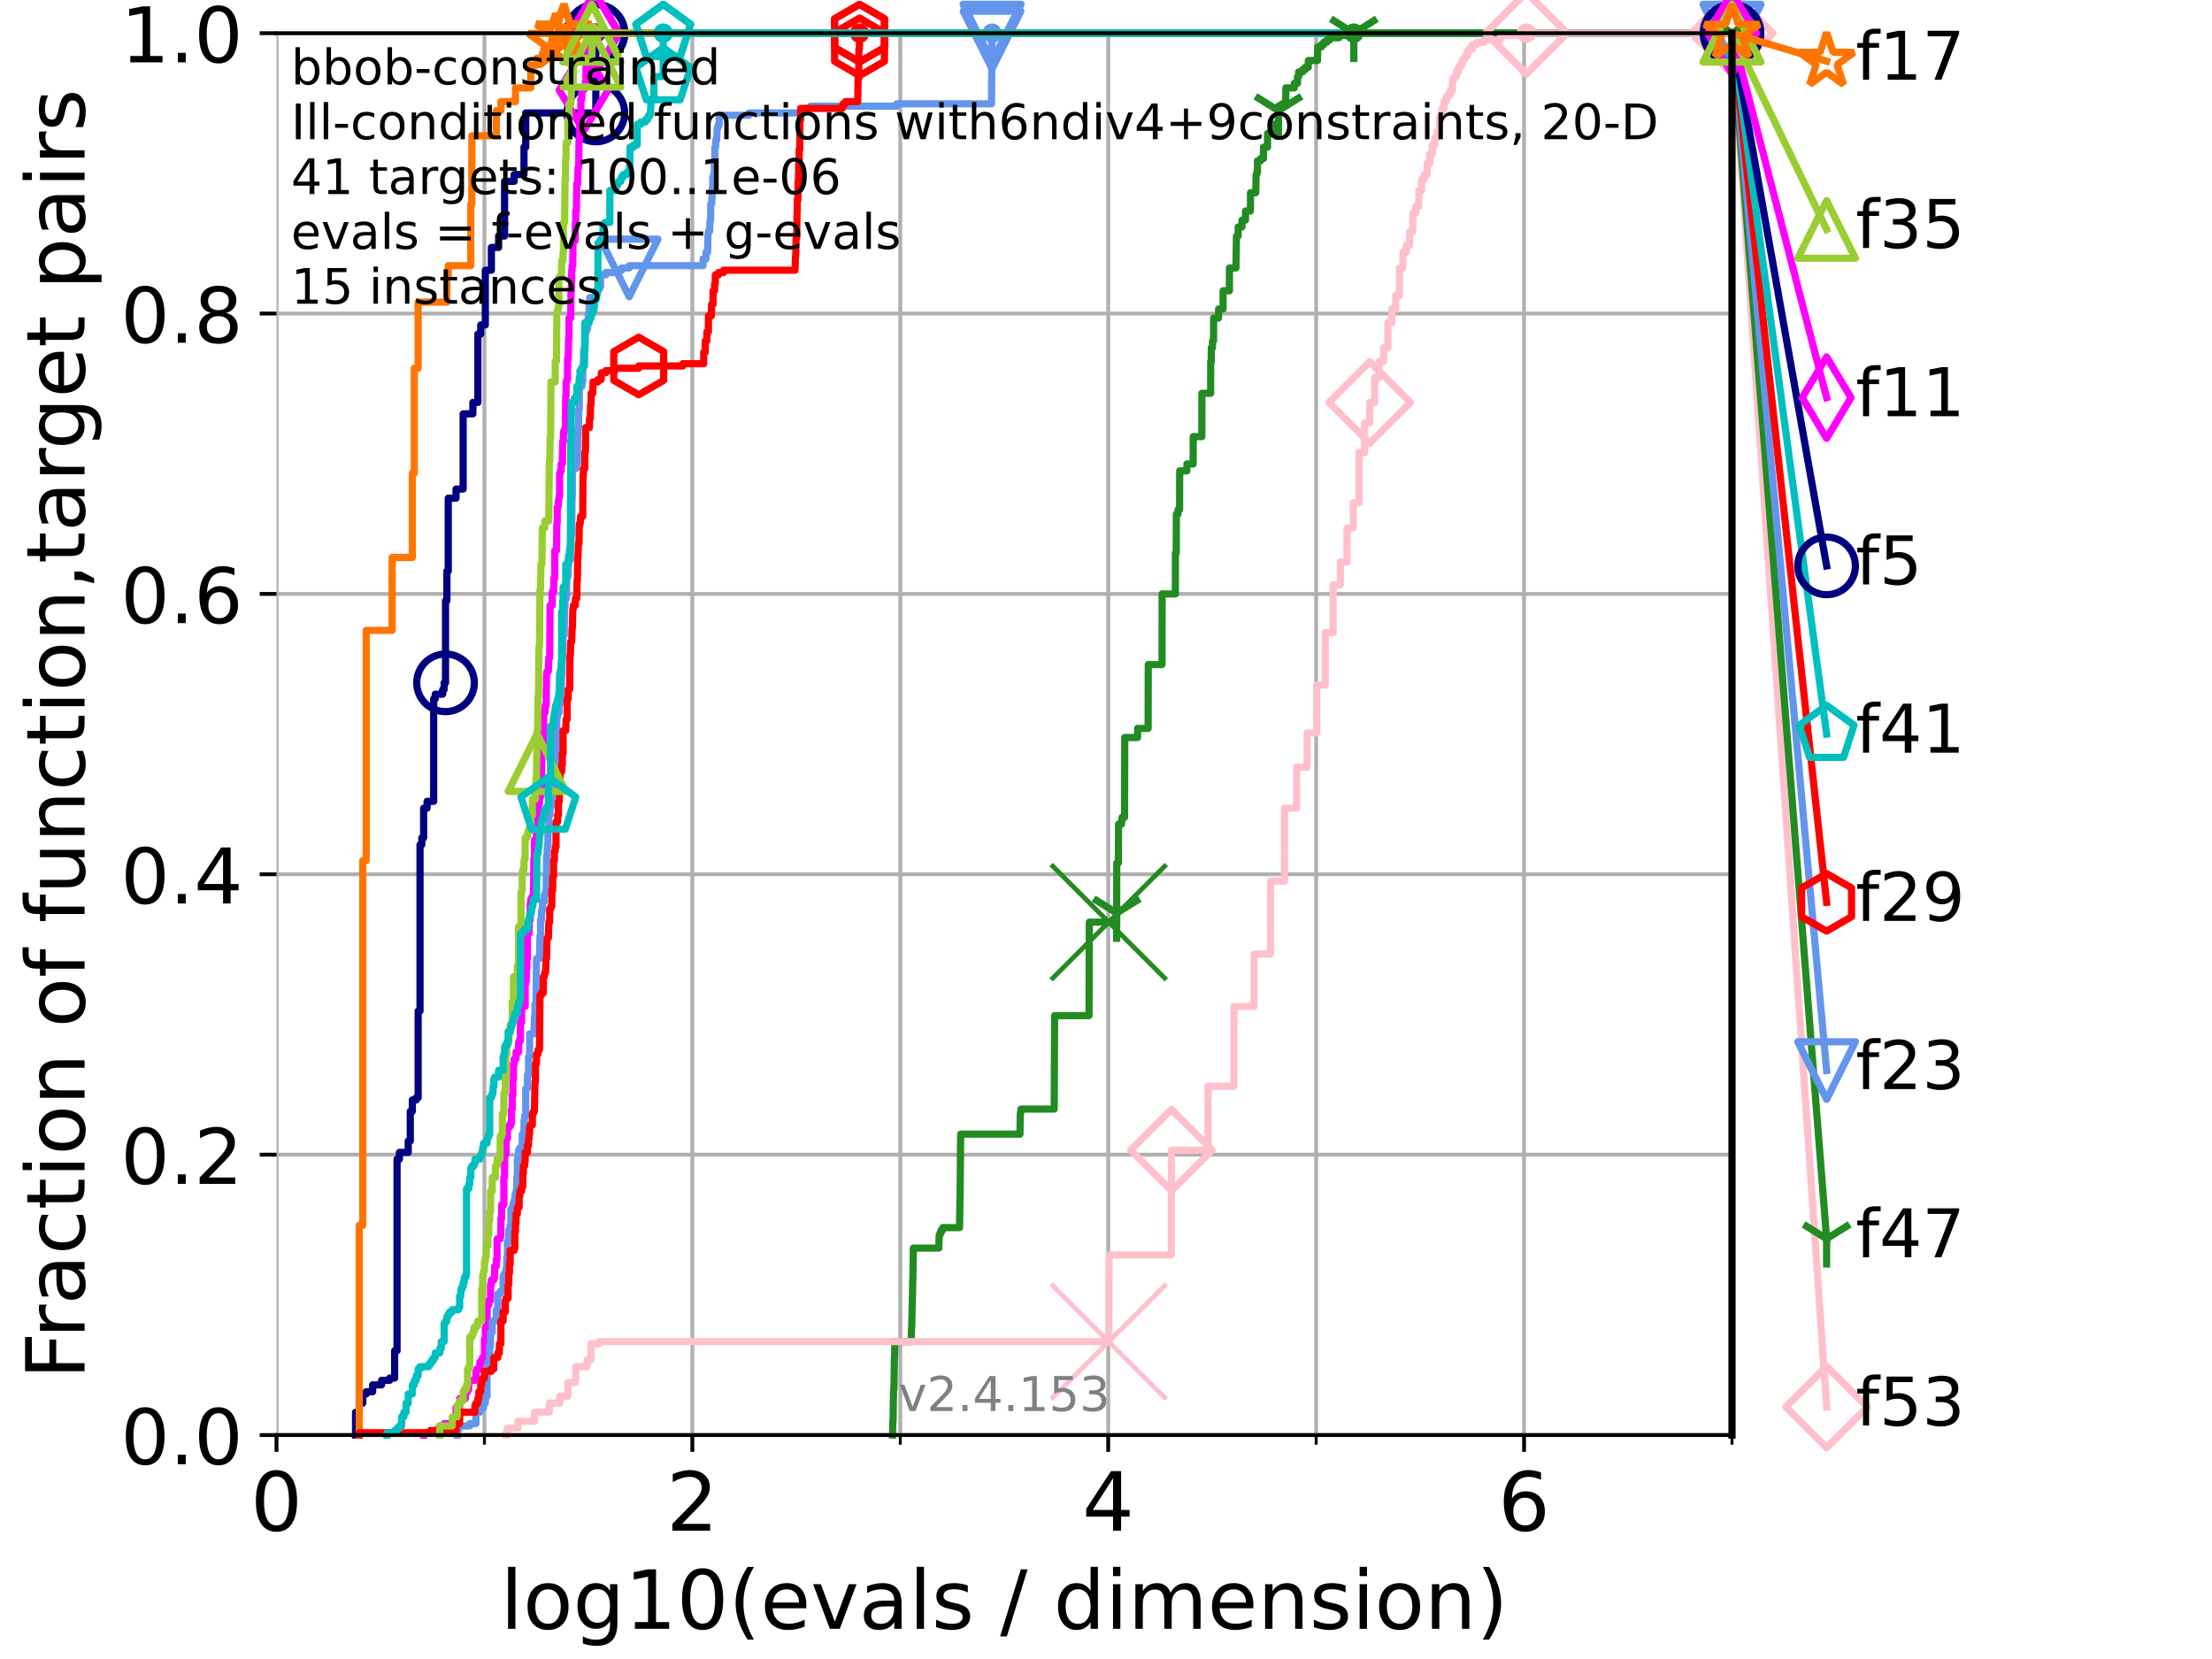 <?xml version="1.0" encoding="utf-8" standalone="no"?>
<!DOCTYPE svg PUBLIC "-//W3C//DTD SVG 1.1//EN"
  "http://www.w3.org/Graphics/SVG/1.1/DTD/svg11.dtd">
<!-- Created with matplotlib (https://matplotlib.org/) -->
<svg height="345.6pt" version="1.1" viewBox="0 0 460.8 345.6" width="460.8pt" xmlns="http://www.w3.org/2000/svg" xmlns:xlink="http://www.w3.org/1999/xlink">
 <defs>
  <style type="text/css">*{stroke-linecap:butt;stroke-linejoin:round;}</style>
 </defs>
 <g id="figure_1">
  <g id="patch_1">
   <path d="M 0 345.6 
L 460.8 345.6 
L 460.8 0 
L 0 0 
z
" style="fill:#ffffff;"/>
  </g>
  <g id="axes_1">
   <g id="patch_2">
    <path d="M 57.6 298.944 
L 360.806 298.944 
L 360.806 6.912 
L 57.6 6.912 
z
" style="fill:#ffffff;"/>
   </g>
   <g id="matplotlib.axis_1">
    <g id="xtick_1">
     <g id="line2d_1">
      <path clip-path="url(#pf22b0d074a)" d="M 57.6 298.944 
L 57.6 6.912 
" style="fill:none;stroke:#b0b0b0;stroke-linecap:square;stroke-width:0.8;"/>
     </g>
     <g id="line2d_2">
      <defs>
       <path d="M 0 0 
L 0 3.5 
" id="m114cec650b" style="stroke:#000000;stroke-width:0.8;"/>
      </defs>
      <g>
       <use style="stroke:#000000;stroke-width:0.8;" x="57.6" xlink:href="#m114cec650b" y="298.944"/>
      </g>
     </g>
     <g id="text_1">
      <!-- 0 -->
      <g transform="translate(52.192 318.861)scale(0.17 -0.17)">
       <defs>
        <path d="M 31.781 66.406 
Q 24.172 66.406 20.328 58.906 
Q 16.5 51.422 16.5 36.375 
Q 16.5 21.391 20.328 13.891 
Q 24.172 6.391 31.781 6.391 
Q 39.453 6.391 43.281 13.891 
Q 47.125 21.391 47.125 36.375 
Q 47.125 51.422 43.281 58.906 
Q 39.453 66.406 31.781 66.406 
z
M 31.781 74.219 
Q 44.047 74.219 50.516 64.516 
Q 56.984 54.828 56.984 36.375 
Q 56.984 17.969 50.516 8.266 
Q 44.047 -1.422 31.781 -1.422 
Q 19.531 -1.422 13.062 8.266 
Q 6.594 17.969 6.594 36.375 
Q 6.594 54.828 13.062 64.516 
Q 19.531 74.219 31.781 74.219 
z
" id="DejaVuSans-48"/>
       </defs>
       <use xlink:href="#DejaVuSans-48"/>
      </g>
     </g>
    </g>
    <g id="xtick_2">
     <g id="line2d_3">
      <path clip-path="url(#pf22b0d074a)" d="M 144.23 298.944 
L 144.23 6.912 
" style="fill:none;stroke:#b0b0b0;stroke-linecap:square;stroke-width:0.8;"/>
     </g>
     <g id="line2d_4">
      <g>
       <use style="stroke:#000000;stroke-width:0.8;" x="144.23" xlink:href="#m114cec650b" y="298.944"/>
      </g>
     </g>
     <g id="text_2">
      <!-- 2 -->
      <g transform="translate(138.822 318.861)scale(0.17 -0.17)">
       <defs>
        <path d="M 19.188 8.297 
L 53.609 8.297 
L 53.609 0 
L 7.328 0 
L 7.328 8.297 
Q 12.938 14.109 22.625 23.891 
Q 32.328 33.688 34.812 36.531 
Q 39.547 41.844 41.422 45.531 
Q 43.312 49.219 43.312 52.781 
Q 43.312 58.594 39.234 62.25 
Q 35.156 65.922 28.609 65.922 
Q 23.969 65.922 18.812 64.312 
Q 13.672 62.703 7.812 59.422 
L 7.812 69.391 
Q 13.766 71.781 18.938 73 
Q 24.125 74.219 28.422 74.219 
Q 39.75 74.219 46.484 68.547 
Q 53.219 62.891 53.219 53.422 
Q 53.219 48.922 51.531 44.891 
Q 49.859 40.875 45.406 35.406 
Q 44.188 33.984 37.641 27.219 
Q 31.109 20.453 19.188 8.297 
z
" id="DejaVuSans-50"/>
       </defs>
       <use xlink:href="#DejaVuSans-50"/>
      </g>
     </g>
    </g>
    <g id="xtick_3">
     <g id="line2d_5">
      <path clip-path="url(#pf22b0d074a)" d="M 230.861 298.944 
L 230.861 6.912 
" style="fill:none;stroke:#b0b0b0;stroke-linecap:square;stroke-width:0.8;"/>
     </g>
     <g id="line2d_6">
      <g>
       <use style="stroke:#000000;stroke-width:0.8;" x="230.861" xlink:href="#m114cec650b" y="298.944"/>
      </g>
     </g>
     <g id="text_3">
      <!-- 4 -->
      <g transform="translate(225.453 318.861)scale(0.17 -0.17)">
       <defs>
        <path d="M 37.797 64.312 
L 12.891 25.391 
L 37.797 25.391 
z
M 35.203 72.906 
L 47.609 72.906 
L 47.609 25.391 
L 58.016 25.391 
L 58.016 17.188 
L 47.609 17.188 
L 47.609 0 
L 37.797 0 
L 37.797 17.188 
L 4.891 17.188 
L 4.891 26.703 
z
" id="DejaVuSans-52"/>
       </defs>
       <use xlink:href="#DejaVuSans-52"/>
      </g>
     </g>
    </g>
    <g id="xtick_4">
     <g id="line2d_7">
      <path clip-path="url(#pf22b0d074a)" d="M 317.491 298.944 
L 317.491 6.912 
" style="fill:none;stroke:#b0b0b0;stroke-linecap:square;stroke-width:0.8;"/>
     </g>
     <g id="line2d_8">
      <g>
       <use style="stroke:#000000;stroke-width:0.8;" x="317.491" xlink:href="#m114cec650b" y="298.944"/>
      </g>
     </g>
     <g id="text_4">
      <!-- 6 -->
      <g transform="translate(312.083 318.861)scale(0.17 -0.17)">
       <defs>
        <path d="M 33.016 40.375 
Q 26.375 40.375 22.484 35.828 
Q 18.609 31.297 18.609 23.391 
Q 18.609 15.531 22.484 10.953 
Q 26.375 6.391 33.016 6.391 
Q 39.656 6.391 43.531 10.953 
Q 47.406 15.531 47.406 23.391 
Q 47.406 31.297 43.531 35.828 
Q 39.656 40.375 33.016 40.375 
z
M 52.594 71.297 
L 52.594 62.312 
Q 48.875 64.062 45.094 64.984 
Q 41.312 65.922 37.594 65.922 
Q 27.828 65.922 22.672 59.328 
Q 17.531 52.734 16.797 39.406 
Q 19.672 43.656 24.016 45.922 
Q 28.375 48.188 33.594 48.188 
Q 44.578 48.188 50.953 41.516 
Q 57.328 34.859 57.328 23.391 
Q 57.328 12.156 50.688 5.359 
Q 44.047 -1.422 33.016 -1.422 
Q 20.359 -1.422 13.672 8.266 
Q 6.984 17.969 6.984 36.375 
Q 6.984 53.656 15.188 63.938 
Q 23.391 74.219 37.203 74.219 
Q 40.922 74.219 44.703 73.484 
Q 48.484 72.75 52.594 71.297 
z
" id="DejaVuSans-54"/>
       </defs>
       <use xlink:href="#DejaVuSans-54"/>
      </g>
     </g>
    </g>
    <g id="xtick_5">
     <g id="line2d_9">
      <path clip-path="url(#pf22b0d074a)" d="M 100.915 298.944 
L 100.915 6.912 
" style="fill:none;stroke:#b0b0b0;stroke-linecap:square;stroke-width:0.8;"/>
     </g>
     <g id="line2d_10">
      <defs>
       <path d="M 0 0 
L 0 2 
" id="m425c6e5661" style="stroke:#000000;stroke-width:0.6;"/>
      </defs>
      <g>
       <use style="stroke:#000000;stroke-width:0.6;" x="100.915" xlink:href="#m425c6e5661" y="298.944"/>
      </g>
     </g>
    </g>
    <g id="xtick_6">
     <g id="line2d_11">
      <path clip-path="url(#pf22b0d074a)" d="M 187.546 298.944 
L 187.546 6.912 
" style="fill:none;stroke:#b0b0b0;stroke-linecap:square;stroke-width:0.8;"/>
     </g>
     <g id="line2d_12">
      <g>
       <use style="stroke:#000000;stroke-width:0.6;" x="187.546" xlink:href="#m425c6e5661" y="298.944"/>
      </g>
     </g>
    </g>
    <g id="xtick_7">
     <g id="line2d_13">
      <path clip-path="url(#pf22b0d074a)" d="M 274.176 298.944 
L 274.176 6.912 
" style="fill:none;stroke:#b0b0b0;stroke-linecap:square;stroke-width:0.8;"/>
     </g>
     <g id="line2d_14">
      <g>
       <use style="stroke:#000000;stroke-width:0.6;" x="274.176" xlink:href="#m425c6e5661" y="298.944"/>
      </g>
     </g>
    </g>
    <g id="xtick_8">
     <g id="line2d_15">
      <path clip-path="url(#pf22b0d074a)" d="M 360.806 298.944 
L 360.806 6.912 
" style="fill:none;stroke:#b0b0b0;stroke-linecap:square;stroke-width:0.8;"/>
     </g>
     <g id="line2d_16">
      <g>
       <use style="stroke:#000000;stroke-width:0.6;" x="360.806" xlink:href="#m425c6e5661" y="298.944"/>
      </g>
     </g>
    </g>
    <g id="text_5">
     <!-- log10(evals / dimension) -->
     <g transform="translate(104.239 339.314)scale(0.17 -0.17)">
      <defs>
       <path d="M 9.422 75.984 
L 18.406 75.984 
L 18.406 0 
L 9.422 0 
z
" id="DejaVuSans-108"/>
       <path d="M 30.609 48.391 
Q 23.391 48.391 19.188 42.75 
Q 14.984 37.109 14.984 27.297 
Q 14.984 17.484 19.156 11.844 
Q 23.344 6.203 30.609 6.203 
Q 37.797 6.203 41.984 11.859 
Q 46.188 17.531 46.188 27.297 
Q 46.188 37.016 41.984 42.703 
Q 37.797 48.391 30.609 48.391 
z
M 30.609 56 
Q 42.328 56 49.016 48.375 
Q 55.719 40.766 55.719 27.297 
Q 55.719 13.875 49.016 6.219 
Q 42.328 -1.422 30.609 -1.422 
Q 18.844 -1.422 12.172 6.219 
Q 5.516 13.875 5.516 27.297 
Q 5.516 40.766 12.172 48.375 
Q 18.844 56 30.609 56 
z
" id="DejaVuSans-111"/>
       <path d="M 45.406 27.984 
Q 45.406 37.75 41.375 43.109 
Q 37.359 48.484 30.078 48.484 
Q 22.859 48.484 18.828 43.109 
Q 14.797 37.75 14.797 27.984 
Q 14.797 18.266 18.828 12.891 
Q 22.859 7.516 30.078 7.516 
Q 37.359 7.516 41.375 12.891 
Q 45.406 18.266 45.406 27.984 
z
M 54.391 6.781 
Q 54.391 -7.172 48.188 -13.984 
Q 42 -20.797 29.203 -20.797 
Q 24.469 -20.797 20.266 -20.094 
Q 16.062 -19.391 12.109 -17.922 
L 12.109 -9.188 
Q 16.062 -11.328 19.922 -12.344 
Q 23.781 -13.375 27.781 -13.375 
Q 36.625 -13.375 41.016 -8.766 
Q 45.406 -4.156 45.406 5.172 
L 45.406 9.625 
Q 42.625 4.781 38.281 2.391 
Q 33.938 0 27.875 0 
Q 17.828 0 11.672 7.656 
Q 5.516 15.328 5.516 27.984 
Q 5.516 40.672 11.672 48.328 
Q 17.828 56 27.875 56 
Q 33.938 56 38.281 53.609 
Q 42.625 51.219 45.406 46.391 
L 45.406 54.688 
L 54.391 54.688 
z
" id="DejaVuSans-103"/>
       <path d="M 12.406 8.297 
L 28.516 8.297 
L 28.516 63.922 
L 10.984 60.406 
L 10.984 69.391 
L 28.422 72.906 
L 38.281 72.906 
L 38.281 8.297 
L 54.391 8.297 
L 54.391 0 
L 12.406 0 
z
" id="DejaVuSans-49"/>
       <path d="M 31 75.875 
Q 24.469 64.656 21.281 53.656 
Q 18.109 42.672 18.109 31.391 
Q 18.109 20.125 21.312 9.062 
Q 24.516 -2 31 -13.188 
L 23.188 -13.188 
Q 15.875 -1.703 12.234 9.375 
Q 8.594 20.453 8.594 31.391 
Q 8.594 42.281 12.203 53.312 
Q 15.828 64.359 23.188 75.875 
z
" id="DejaVuSans-40"/>
       <path d="M 56.203 29.594 
L 56.203 25.203 
L 14.891 25.203 
Q 15.484 15.922 20.484 11.062 
Q 25.484 6.203 34.422 6.203 
Q 39.594 6.203 44.453 7.469 
Q 49.312 8.734 54.109 11.281 
L 54.109 2.781 
Q 49.266 0.734 44.188 -0.344 
Q 39.109 -1.422 33.891 -1.422 
Q 20.797 -1.422 13.156 6.188 
Q 5.516 13.812 5.516 26.812 
Q 5.516 40.234 12.766 48.109 
Q 20.016 56 32.328 56 
Q 43.359 56 49.781 48.891 
Q 56.203 41.797 56.203 29.594 
z
M 47.219 32.234 
Q 47.125 39.594 43.094 43.984 
Q 39.062 48.391 32.422 48.391 
Q 24.906 48.391 20.391 44.141 
Q 15.875 39.891 15.188 32.172 
z
" id="DejaVuSans-101"/>
       <path d="M 2.984 54.688 
L 12.5 54.688 
L 29.594 8.797 
L 46.688 54.688 
L 56.203 54.688 
L 35.688 0 
L 23.484 0 
z
" id="DejaVuSans-118"/>
       <path d="M 34.281 27.484 
Q 23.391 27.484 19.188 25 
Q 14.984 22.516 14.984 16.5 
Q 14.984 11.719 18.141 8.906 
Q 21.297 6.109 26.703 6.109 
Q 34.188 6.109 38.703 11.406 
Q 43.219 16.703 43.219 25.484 
L 43.219 27.484 
z
M 52.203 31.203 
L 52.203 0 
L 43.219 0 
L 43.219 8.297 
Q 40.141 3.328 35.547 0.953 
Q 30.953 -1.422 24.312 -1.422 
Q 15.922 -1.422 10.953 3.297 
Q 6 8.016 6 15.922 
Q 6 25.141 12.172 29.828 
Q 18.359 34.516 30.609 34.516 
L 43.219 34.516 
L 43.219 35.406 
Q 43.219 41.609 39.141 45 
Q 35.062 48.391 27.688 48.391 
Q 23 48.391 18.547 47.266 
Q 14.109 46.141 10.016 43.891 
L 10.016 52.203 
Q 14.938 54.109 19.578 55.047 
Q 24.219 56 28.609 56 
Q 40.484 56 46.344 49.844 
Q 52.203 43.703 52.203 31.203 
z
" id="DejaVuSans-97"/>
       <path d="M 44.281 53.078 
L 44.281 44.578 
Q 40.484 46.531 36.375 47.5 
Q 32.281 48.484 27.875 48.484 
Q 21.188 48.484 17.844 46.438 
Q 14.5 44.391 14.5 40.281 
Q 14.5 37.156 16.891 35.375 
Q 19.281 33.594 26.516 31.984 
L 29.594 31.297 
Q 39.156 29.25 43.188 25.516 
Q 47.219 21.781 47.219 15.094 
Q 47.219 7.469 41.188 3.016 
Q 35.156 -1.422 24.609 -1.422 
Q 20.219 -1.422 15.453 -0.562 
Q 10.688 0.297 5.422 2 
L 5.422 11.281 
Q 10.406 8.688 15.234 7.391 
Q 20.062 6.109 24.812 6.109 
Q 31.156 6.109 34.562 8.281 
Q 37.984 10.453 37.984 14.406 
Q 37.984 18.062 35.516 20.016 
Q 33.062 21.969 24.703 23.781 
L 21.578 24.516 
Q 13.234 26.266 9.516 29.906 
Q 5.812 33.547 5.812 39.891 
Q 5.812 47.609 11.281 51.797 
Q 16.75 56 26.812 56 
Q 31.781 56 36.172 55.266 
Q 40.578 54.547 44.281 53.078 
z
" id="DejaVuSans-115"/>
       <path id="DejaVuSans-32"/>
       <path d="M 25.391 72.906 
L 33.688 72.906 
L 8.297 -9.281 
L 0 -9.281 
z
" id="DejaVuSans-47"/>
       <path d="M 45.406 46.391 
L 45.406 75.984 
L 54.391 75.984 
L 54.391 0 
L 45.406 0 
L 45.406 8.203 
Q 42.578 3.328 38.25 0.953 
Q 33.938 -1.422 27.875 -1.422 
Q 17.969 -1.422 11.734 6.484 
Q 5.516 14.406 5.516 27.297 
Q 5.516 40.188 11.734 48.094 
Q 17.969 56 27.875 56 
Q 33.938 56 38.25 53.625 
Q 42.578 51.266 45.406 46.391 
z
M 14.797 27.297 
Q 14.797 17.391 18.875 11.75 
Q 22.953 6.109 30.078 6.109 
Q 37.203 6.109 41.297 11.75 
Q 45.406 17.391 45.406 27.297 
Q 45.406 37.203 41.297 42.844 
Q 37.203 48.484 30.078 48.484 
Q 22.953 48.484 18.875 42.844 
Q 14.797 37.203 14.797 27.297 
z
" id="DejaVuSans-100"/>
       <path d="M 9.422 54.688 
L 18.406 54.688 
L 18.406 0 
L 9.422 0 
z
M 9.422 75.984 
L 18.406 75.984 
L 18.406 64.594 
L 9.422 64.594 
z
" id="DejaVuSans-105"/>
       <path d="M 52 44.188 
Q 55.375 50.25 60.062 53.125 
Q 64.75 56 71.094 56 
Q 79.641 56 84.281 50.016 
Q 88.922 44.047 88.922 33.016 
L 88.922 0 
L 79.891 0 
L 79.891 32.719 
Q 79.891 40.578 77.094 44.375 
Q 74.312 48.188 68.609 48.188 
Q 61.625 48.188 57.562 43.547 
Q 53.516 38.922 53.516 30.906 
L 53.516 0 
L 44.484 0 
L 44.484 32.719 
Q 44.484 40.625 41.703 44.406 
Q 38.922 48.188 33.109 48.188 
Q 26.219 48.188 22.156 43.531 
Q 18.109 38.875 18.109 30.906 
L 18.109 0 
L 9.078 0 
L 9.078 54.688 
L 18.109 54.688 
L 18.109 46.188 
Q 21.188 51.219 25.484 53.609 
Q 29.781 56 35.688 56 
Q 41.656 56 45.828 52.969 
Q 50 49.953 52 44.188 
z
" id="DejaVuSans-109"/>
       <path d="M 54.891 33.016 
L 54.891 0 
L 45.906 0 
L 45.906 32.719 
Q 45.906 40.484 42.875 44.328 
Q 39.844 48.188 33.797 48.188 
Q 26.516 48.188 22.312 43.547 
Q 18.109 38.922 18.109 30.906 
L 18.109 0 
L 9.078 0 
L 9.078 54.688 
L 18.109 54.688 
L 18.109 46.188 
Q 21.344 51.125 25.703 53.562 
Q 30.078 56 35.797 56 
Q 45.219 56 50.047 50.172 
Q 54.891 44.344 54.891 33.016 
z
" id="DejaVuSans-110"/>
       <path d="M 8.016 75.875 
L 15.828 75.875 
Q 23.141 64.359 26.781 53.312 
Q 30.422 42.281 30.422 31.391 
Q 30.422 20.453 26.781 9.375 
Q 23.141 -1.703 15.828 -13.188 
L 8.016 -13.188 
Q 14.5 -2 17.703 9.062 
Q 20.906 20.125 20.906 31.391 
Q 20.906 42.672 17.703 53.656 
Q 14.5 64.656 8.016 75.875 
z
" id="DejaVuSans-41"/>
      </defs>
      <use xlink:href="#DejaVuSans-108"/>
      <use x="27.783" xlink:href="#DejaVuSans-111"/>
      <use x="88.965" xlink:href="#DejaVuSans-103"/>
      <use x="152.441" xlink:href="#DejaVuSans-49"/>
      <use x="216.064" xlink:href="#DejaVuSans-48"/>
      <use x="279.688" xlink:href="#DejaVuSans-40"/>
      <use x="318.701" xlink:href="#DejaVuSans-101"/>
      <use x="380.225" xlink:href="#DejaVuSans-118"/>
      <use x="439.404" xlink:href="#DejaVuSans-97"/>
      <use x="500.684" xlink:href="#DejaVuSans-108"/>
      <use x="528.467" xlink:href="#DejaVuSans-115"/>
      <use x="580.566" xlink:href="#DejaVuSans-32"/>
      <use x="612.354" xlink:href="#DejaVuSans-47"/>
      <use x="646.045" xlink:href="#DejaVuSans-32"/>
      <use x="677.832" xlink:href="#DejaVuSans-100"/>
      <use x="741.309" xlink:href="#DejaVuSans-105"/>
      <use x="769.092" xlink:href="#DejaVuSans-109"/>
      <use x="866.504" xlink:href="#DejaVuSans-101"/>
      <use x="928.027" xlink:href="#DejaVuSans-110"/>
      <use x="991.406" xlink:href="#DejaVuSans-115"/>
      <use x="1043.506" xlink:href="#DejaVuSans-105"/>
      <use x="1071.289" xlink:href="#DejaVuSans-111"/>
      <use x="1132.471" xlink:href="#DejaVuSans-110"/>
      <use x="1195.85" xlink:href="#DejaVuSans-41"/>
     </g>
    </g>
   </g>
   <g id="matplotlib.axis_2">
    <g id="ytick_1">
     <g id="line2d_17">
      <path clip-path="url(#pf22b0d074a)" d="M 57.6 298.944 
L 360.806 298.944 
" style="fill:none;stroke:#b0b0b0;stroke-linecap:square;stroke-width:0.8;"/>
     </g>
     <g id="line2d_18">
      <defs>
       <path d="M 0 0 
L -3.5 0 
" id="m73f5113095" style="stroke:#000000;stroke-width:0.8;"/>
      </defs>
      <g>
       <use style="stroke:#000000;stroke-width:0.8;" x="57.6" xlink:href="#m73f5113095" y="298.944"/>
      </g>
     </g>
     <g id="text_6">
      <!-- 0.0 -->
      <g transform="translate(25.155 305.023)scale(0.16 -0.16)">
       <defs>
        <path d="M 10.688 12.406 
L 21 12.406 
L 21 0 
L 10.688 0 
z
" id="DejaVuSans-46"/>
       </defs>
       <use xlink:href="#DejaVuSans-48"/>
       <use x="63.623" xlink:href="#DejaVuSans-46"/>
       <use x="95.41" xlink:href="#DejaVuSans-48"/>
      </g>
     </g>
    </g>
    <g id="ytick_2">
     <g id="line2d_19">
      <path clip-path="url(#pf22b0d074a)" d="M 57.6 240.538 
L 360.806 240.538 
" style="fill:none;stroke:#b0b0b0;stroke-linecap:square;stroke-width:0.8;"/>
     </g>
     <g id="line2d_20">
      <g>
       <use style="stroke:#000000;stroke-width:0.8;" x="57.6" xlink:href="#m73f5113095" y="240.538"/>
      </g>
     </g>
     <g id="text_7">
      <!-- 0.2 -->
      <g transform="translate(25.155 246.616)scale(0.16 -0.16)">
       <use xlink:href="#DejaVuSans-48"/>
       <use x="63.623" xlink:href="#DejaVuSans-46"/>
       <use x="95.41" xlink:href="#DejaVuSans-50"/>
      </g>
     </g>
    </g>
    <g id="ytick_3">
     <g id="line2d_21">
      <path clip-path="url(#pf22b0d074a)" d="M 57.6 182.131 
L 360.806 182.131 
" style="fill:none;stroke:#b0b0b0;stroke-linecap:square;stroke-width:0.8;"/>
     </g>
     <g id="line2d_22">
      <g>
       <use style="stroke:#000000;stroke-width:0.8;" x="57.6" xlink:href="#m73f5113095" y="182.131"/>
      </g>
     </g>
     <g id="text_8">
      <!-- 0.4 -->
      <g transform="translate(25.155 188.21)scale(0.16 -0.16)">
       <use xlink:href="#DejaVuSans-48"/>
       <use x="63.623" xlink:href="#DejaVuSans-46"/>
       <use x="95.41" xlink:href="#DejaVuSans-52"/>
      </g>
     </g>
    </g>
    <g id="ytick_4">
     <g id="line2d_23">
      <path clip-path="url(#pf22b0d074a)" d="M 57.6 123.725 
L 360.806 123.725 
" style="fill:none;stroke:#b0b0b0;stroke-linecap:square;stroke-width:0.8;"/>
     </g>
     <g id="line2d_24">
      <g>
       <use style="stroke:#000000;stroke-width:0.8;" x="57.6" xlink:href="#m73f5113095" y="123.725"/>
      </g>
     </g>
     <g id="text_9">
      <!-- 0.6 -->
      <g transform="translate(25.155 129.804)scale(0.16 -0.16)">
       <use xlink:href="#DejaVuSans-48"/>
       <use x="63.623" xlink:href="#DejaVuSans-46"/>
       <use x="95.41" xlink:href="#DejaVuSans-54"/>
      </g>
     </g>
    </g>
    <g id="ytick_5">
     <g id="line2d_25">
      <path clip-path="url(#pf22b0d074a)" d="M 57.6 65.318 
L 360.806 65.318 
" style="fill:none;stroke:#b0b0b0;stroke-linecap:square;stroke-width:0.8;"/>
     </g>
     <g id="line2d_26">
      <g>
       <use style="stroke:#000000;stroke-width:0.8;" x="57.6" xlink:href="#m73f5113095" y="65.318"/>
      </g>
     </g>
     <g id="text_10">
      <!-- 0.8 -->
      <g transform="translate(25.155 71.397)scale(0.16 -0.16)">
       <defs>
        <path d="M 31.781 34.625 
Q 24.75 34.625 20.719 30.859 
Q 16.703 27.094 16.703 20.516 
Q 16.703 13.922 20.719 10.156 
Q 24.75 6.391 31.781 6.391 
Q 38.812 6.391 42.859 10.172 
Q 46.922 13.969 46.922 20.516 
Q 46.922 27.094 42.891 30.859 
Q 38.875 34.625 31.781 34.625 
z
M 21.922 38.812 
Q 15.578 40.375 12.031 44.719 
Q 8.5 49.078 8.5 55.328 
Q 8.5 64.062 14.719 69.141 
Q 20.953 74.219 31.781 74.219 
Q 42.672 74.219 48.875 69.141 
Q 55.078 64.062 55.078 55.328 
Q 55.078 49.078 51.531 44.719 
Q 48 40.375 41.703 38.812 
Q 48.828 37.156 52.797 32.312 
Q 56.781 27.484 56.781 20.516 
Q 56.781 9.906 50.312 4.234 
Q 43.844 -1.422 31.781 -1.422 
Q 19.734 -1.422 13.25 4.234 
Q 6.781 9.906 6.781 20.516 
Q 6.781 27.484 10.781 32.312 
Q 14.797 37.156 21.922 38.812 
z
M 18.312 54.391 
Q 18.312 48.734 21.844 45.562 
Q 25.391 42.391 31.781 42.391 
Q 38.141 42.391 41.719 45.562 
Q 45.312 48.734 45.312 54.391 
Q 45.312 60.062 41.719 63.234 
Q 38.141 66.406 31.781 66.406 
Q 25.391 66.406 21.844 63.234 
Q 18.312 60.062 18.312 54.391 
z
" id="DejaVuSans-56"/>
       </defs>
       <use xlink:href="#DejaVuSans-48"/>
       <use x="63.623" xlink:href="#DejaVuSans-46"/>
       <use x="95.41" xlink:href="#DejaVuSans-56"/>
      </g>
     </g>
    </g>
    <g id="ytick_6">
     <g id="line2d_27">
      <path clip-path="url(#pf22b0d074a)" d="M 57.6 6.912 
L 360.806 6.912 
" style="fill:none;stroke:#b0b0b0;stroke-linecap:square;stroke-width:0.8;"/>
     </g>
     <g id="line2d_28">
      <g>
       <use style="stroke:#000000;stroke-width:0.8;" x="57.6" xlink:href="#m73f5113095" y="6.912"/>
      </g>
     </g>
     <g id="text_11">
      <!-- 1.0 -->
      <g transform="translate(25.155 12.991)scale(0.16 -0.16)">
       <use xlink:href="#DejaVuSans-49"/>
       <use x="63.623" xlink:href="#DejaVuSans-46"/>
       <use x="95.41" xlink:href="#DejaVuSans-48"/>
      </g>
     </g>
    </g>
    <g id="text_12">
     <!-- Fraction of function,target pairs -->
     <g transform="translate(17.62 287.313)rotate(-90)scale(0.17 -0.17)">
      <defs>
       <path d="M 9.812 72.906 
L 51.703 72.906 
L 51.703 64.594 
L 19.672 64.594 
L 19.672 43.109 
L 48.578 43.109 
L 48.578 34.812 
L 19.672 34.812 
L 19.672 0 
L 9.812 0 
z
" id="DejaVuSans-70"/>
       <path d="M 41.109 46.297 
Q 39.594 47.172 37.812 47.578 
Q 36.031 48 33.891 48 
Q 26.266 48 22.188 43.047 
Q 18.109 38.094 18.109 28.812 
L 18.109 0 
L 9.078 0 
L 9.078 54.688 
L 18.109 54.688 
L 18.109 46.188 
Q 20.953 51.172 25.484 53.578 
Q 30.031 56 36.531 56 
Q 37.453 56 38.578 55.875 
Q 39.703 55.766 41.062 55.516 
z
" id="DejaVuSans-114"/>
       <path d="M 48.781 52.594 
L 48.781 44.188 
Q 44.969 46.297 41.141 47.344 
Q 37.312 48.391 33.406 48.391 
Q 24.656 48.391 19.812 42.844 
Q 14.984 37.312 14.984 27.297 
Q 14.984 17.281 19.812 11.734 
Q 24.656 6.203 33.406 6.203 
Q 37.312 6.203 41.141 7.25 
Q 44.969 8.297 48.781 10.406 
L 48.781 2.094 
Q 45.016 0.344 40.984 -0.531 
Q 36.969 -1.422 32.422 -1.422 
Q 20.062 -1.422 12.781 6.344 
Q 5.516 14.109 5.516 27.297 
Q 5.516 40.672 12.859 48.328 
Q 20.219 56 33.016 56 
Q 37.156 56 41.109 55.141 
Q 45.062 54.297 48.781 52.594 
z
" id="DejaVuSans-99"/>
       <path d="M 18.312 70.219 
L 18.312 54.688 
L 36.812 54.688 
L 36.812 47.703 
L 18.312 47.703 
L 18.312 18.016 
Q 18.312 11.328 20.141 9.422 
Q 21.969 7.516 27.594 7.516 
L 36.812 7.516 
L 36.812 0 
L 27.594 0 
Q 17.188 0 13.234 3.875 
Q 9.281 7.766 9.281 18.016 
L 9.281 47.703 
L 2.688 47.703 
L 2.688 54.688 
L 9.281 54.688 
L 9.281 70.219 
z
" id="DejaVuSans-116"/>
       <path d="M 37.109 75.984 
L 37.109 68.5 
L 28.516 68.5 
Q 23.688 68.5 21.797 66.547 
Q 19.922 64.594 19.922 59.516 
L 19.922 54.688 
L 34.719 54.688 
L 34.719 47.703 
L 19.922 47.703 
L 19.922 0 
L 10.891 0 
L 10.891 47.703 
L 2.297 47.703 
L 2.297 54.688 
L 10.891 54.688 
L 10.891 58.5 
Q 10.891 67.625 15.141 71.797 
Q 19.391 75.984 28.609 75.984 
z
" id="DejaVuSans-102"/>
       <path d="M 8.5 21.578 
L 8.5 54.688 
L 17.484 54.688 
L 17.484 21.922 
Q 17.484 14.156 20.5 10.266 
Q 23.531 6.391 29.594 6.391 
Q 36.859 6.391 41.078 11.031 
Q 45.312 15.672 45.312 23.688 
L 45.312 54.688 
L 54.297 54.688 
L 54.297 0 
L 45.312 0 
L 45.312 8.406 
Q 42.047 3.422 37.719 1 
Q 33.406 -1.422 27.688 -1.422 
Q 18.266 -1.422 13.375 4.438 
Q 8.5 10.297 8.5 21.578 
z
M 31.109 56 
z
" id="DejaVuSans-117"/>
       <path d="M 11.719 12.406 
L 22.016 12.406 
L 22.016 4 
L 14.016 -11.625 
L 7.719 -11.625 
L 11.719 4 
z
" id="DejaVuSans-44"/>
       <path d="M 18.109 8.203 
L 18.109 -20.797 
L 9.078 -20.797 
L 9.078 54.688 
L 18.109 54.688 
L 18.109 46.391 
Q 20.953 51.266 25.266 53.625 
Q 29.594 56 35.594 56 
Q 45.562 56 51.781 48.094 
Q 58.016 40.188 58.016 27.297 
Q 58.016 14.406 51.781 6.484 
Q 45.562 -1.422 35.594 -1.422 
Q 29.594 -1.422 25.266 0.953 
Q 20.953 3.328 18.109 8.203 
z
M 48.688 27.297 
Q 48.688 37.203 44.609 42.844 
Q 40.531 48.484 33.406 48.484 
Q 26.266 48.484 22.188 42.844 
Q 18.109 37.203 18.109 27.297 
Q 18.109 17.391 22.188 11.75 
Q 26.266 6.109 33.406 6.109 
Q 40.531 6.109 44.609 11.75 
Q 48.688 17.391 48.688 27.297 
z
" id="DejaVuSans-112"/>
      </defs>
      <use xlink:href="#DejaVuSans-70"/>
      <use x="50.27" xlink:href="#DejaVuSans-114"/>
      <use x="91.383" xlink:href="#DejaVuSans-97"/>
      <use x="152.662" xlink:href="#DejaVuSans-99"/>
      <use x="207.643" xlink:href="#DejaVuSans-116"/>
      <use x="246.852" xlink:href="#DejaVuSans-105"/>
      <use x="274.635" xlink:href="#DejaVuSans-111"/>
      <use x="335.816" xlink:href="#DejaVuSans-110"/>
      <use x="399.195" xlink:href="#DejaVuSans-32"/>
      <use x="430.982" xlink:href="#DejaVuSans-111"/>
      <use x="492.164" xlink:href="#DejaVuSans-102"/>
      <use x="527.369" xlink:href="#DejaVuSans-32"/>
      <use x="559.156" xlink:href="#DejaVuSans-102"/>
      <use x="594.361" xlink:href="#DejaVuSans-117"/>
      <use x="657.74" xlink:href="#DejaVuSans-110"/>
      <use x="721.119" xlink:href="#DejaVuSans-99"/>
      <use x="776.1" xlink:href="#DejaVuSans-116"/>
      <use x="815.309" xlink:href="#DejaVuSans-105"/>
      <use x="843.092" xlink:href="#DejaVuSans-111"/>
      <use x="904.273" xlink:href="#DejaVuSans-110"/>
      <use x="967.652" xlink:href="#DejaVuSans-44"/>
      <use x="999.439" xlink:href="#DejaVuSans-116"/>
      <use x="1038.648" xlink:href="#DejaVuSans-97"/>
      <use x="1099.928" xlink:href="#DejaVuSans-114"/>
      <use x="1139.291" xlink:href="#DejaVuSans-103"/>
      <use x="1202.768" xlink:href="#DejaVuSans-101"/>
      <use x="1264.291" xlink:href="#DejaVuSans-116"/>
      <use x="1303.5" xlink:href="#DejaVuSans-32"/>
      <use x="1335.287" xlink:href="#DejaVuSans-112"/>
      <use x="1398.764" xlink:href="#DejaVuSans-97"/>
      <use x="1460.043" xlink:href="#DejaVuSans-105"/>
      <use x="1487.826" xlink:href="#DejaVuSans-114"/>
      <use x="1528.939" xlink:href="#DejaVuSans-115"/>
     </g>
    </g>
   </g>
   <g id="line2d_29">
    <defs>
     <path d="M 0 1.5 
C 0.398 1.5 0.779 1.342 1.061 1.061 
C 1.342 0.779 1.5 0.398 1.5 0 
C 1.5 -0.398 1.342 -0.779 1.061 -1.061 
C 0.779 -1.342 0.398 -1.5 0 -1.5 
C -0.398 -1.5 -0.779 -1.342 -1.061 -1.061 
C -1.342 -0.779 -1.5 -0.398 -1.5 0 
C -1.5 0.398 -1.342 0.779 -1.061 1.061 
C -0.779 1.342 -0.398 1.5 0 1.5 
z
" id="meea5804689" style="stroke:#000080;"/>
    </defs>
    <g>
     <use style="fill:#000080;stroke:#000080;" x="124.129" xlink:href="#meea5804689" y="6.912"/>
     <use style="fill:#000080;stroke:#000080;" x="124.129" xlink:href="#meea5804689" y="6.912"/>
    </g>
   </g>
   <g id="line2d_30">
    <path d="M 74.069 298.944 
L 74.069 294.196 
L 74.837 294.196 
L 74.837 292.296 
L 75.575 292.296 
L 75.575 290.397 
L 76.285 290.397 
L 76.285 289.922 
L 77.629 289.922 
L 77.629 288.497 
L 79.481 288.497 
L 79.481 287.548 
L 81.166 287.548 
L 81.166 287.073 
L 82.212 287.073 
L 82.212 281.375 
L 82.713 281.375 
L 82.713 241.487 
L 83.202 241.487 
L 83.202 240.063 
L 85.039 240.063 
L 85.039 237.689 
L 85.471 237.689 
L 85.471 231.515 
L 85.894 231.515 
L 85.894 229.141 
L 86.712 229.141 
L 86.712 228.666 
L 87.108 228.666 
L 87.108 210.622 
L 87.496 210.622 
L 87.496 175.958 
L 87.876 175.958 
L 87.876 174.534 
L 88.249 174.534 
L 88.249 168.361 
L 88.972 168.361 
L 88.972 166.936 
L 90.341 166.936 
L 90.341 145.568 
L 90.668 145.568 
L 90.668 144.618 
L 92.224 144.618 
L 92.224 143.668 
L 92.52 143.668 
L 92.52 142.244 
L 92.812 142.244 
L 92.812 125.149 
L 93.099 125.149 
L 93.099 118.976 
L 93.382 118.976 
L 93.382 103.781 
L 94.995 103.781 
L 94.995 101.882 
L 96.481 101.882 
L 96.481 86.212 
L 98.51 86.212 
L 98.51 83.838 
L 99.55 83.838 
L 99.55 69.592 
L 100.147 69.592 
L 100.147 67.693 
L 101.102 67.693 
L 101.102 56.296 
L 102.363 56.296 
L 102.363 51.548 
L 103.869 51.548 
L 103.869 49.174 
L 105.113 49.174 
L 105.113 37.777 
L 107.11 37.777 
L 107.11 36.353 
L 109.159 36.353 
L 109.159 30.654 
L 109.52 30.654 
L 109.52 23.532 
L 124.129 23.532 
L 124.129 6.912 
L 360.806 6.912 
" style="fill:none;stroke:#000080;stroke-linecap:square;stroke-width:1.5;"/>
   </g>
   <g id="line2d_31">
    <defs>
     <path d="M 0 6 
C 1.591 6 3.117 5.368 4.243 4.243 
C 5.368 3.117 6 1.591 6 0 
C 6 -1.591 5.368 -3.117 4.243 -4.243 
C 3.117 -5.368 1.591 -6 0 -6 
C -1.591 -6 -3.117 -5.368 -4.243 -4.243 
C -5.368 -3.117 -6 -1.591 -6 0 
C -6 1.591 -5.368 3.117 -4.243 4.243 
C -3.117 5.368 -1.591 6 0 6 
z
" id="m695b0b949d" style="stroke:#000080;stroke-width:1.5;"/>
    </defs>
    <g>
     <use style="fill-opacity:0;stroke:#000080;stroke-width:1.5;" x="92.812" xlink:href="#m695b0b949d" y="142.244"/>
     <use style="fill-opacity:0;stroke:#000080;stroke-width:1.5;" x="124.129" xlink:href="#m695b0b949d" y="23.532"/>
     <use style="fill-opacity:0;stroke:#000080;stroke-width:1.5;" x="124.129" xlink:href="#m695b0b949d" y="6.912"/>
     <use style="fill-opacity:0;stroke:#000080;stroke-width:1.5;" x="124.129" xlink:href="#m695b0b949d" y="6.912"/>
     <use style="fill-opacity:0;stroke:#000080;stroke-width:1.5;" x="360.806" xlink:href="#m695b0b949d" y="6.912"/>
    </g>
   </g>
   <g id="line2d_32">
    <path style="fill:none;stroke:#000080;stroke-linecap:square;stroke-width:1.5;"/>
    <g/>
   </g>
   <g id="line2d_33">
    <defs>
     <path d="M 0 1.5 
C 0.398 1.5 0.779 1.342 1.061 1.061 
C 1.342 0.779 1.5 0.398 1.5 0 
C 1.5 -0.398 1.342 -0.779 1.061 -1.061 
C 0.779 -1.342 0.398 -1.5 0 -1.5 
C -0.398 -1.5 -0.779 -1.342 -1.061 -1.061 
C -1.342 -0.779 -1.5 -0.398 -1.5 0 
C -1.5 0.398 -1.342 0.779 -1.061 1.061 
C -0.779 1.342 -0.398 1.5 0 1.5 
z
" id="m974b070b84" style="stroke:#ff00ff;"/>
    </defs>
    <g>
     <use style="fill:#ff00ff;stroke:#ff00ff;" x="123.881" xlink:href="#m974b070b84" y="6.912"/>
     <use style="fill:#ff00ff;stroke:#ff00ff;" x="123.881" xlink:href="#m974b070b84" y="6.912"/>
    </g>
   </g>
   <g id="line2d_34">
    <path d="M 88.249 298.944 
L 88.249 298.469 
L 91.306 298.469 
L 91.306 297.519 
L 91.617 297.519 
L 91.617 297.045 
L 92.52 297.045 
L 92.52 296.57 
L 94.206 296.57 
L 94.206 296.095 
L 94.995 296.095 
L 94.995 293.246 
L 95.753 293.246 
L 95.753 291.346 
L 96.951 291.346 
L 96.951 289.922 
L 97.41 289.922 
L 97.41 289.447 
L 97.635 289.447 
L 97.635 287.548 
L 99.141 287.548 
L 99.141 285.648 
L 99.347 285.648 
L 99.347 285.173 
L 99.95 285.173 
L 99.95 283.749 
L 100.342 283.749 
L 100.342 283.274 
L 100.535 283.274 
L 100.535 282.799 
L 100.915 282.799 
L 100.915 279 
L 101.102 279 
L 101.102 276.626 
L 101.288 276.626 
L 101.288 274.252 
L 101.471 274.252 
L 101.471 271.878 
L 101.833 271.878 
L 101.833 270.928 
L 102.188 270.928 
L 102.188 267.604 
L 102.363 267.604 
L 102.363 266.654 
L 102.878 266.654 
L 102.878 266.179 
L 103.047 266.179 
L 103.047 263.805 
L 103.38 263.805 
L 103.38 262.381 
L 103.544 262.381 
L 103.544 258.107 
L 104.188 258.107 
L 104.188 257.632 
L 104.345 257.632 
L 104.345 253.833 
L 104.501 253.833 
L 104.501 250.984 
L 104.962 250.984 
L 104.962 245.286 
L 105.113 245.286 
L 105.113 240.538 
L 105.411 240.538 
L 105.411 237.214 
L 105.705 237.214 
L 105.705 234.839 
L 106.138 234.839 
L 106.138 234.365 
L 106.421 234.365 
L 106.421 233.89 
L 106.561 233.89 
L 106.561 231.041 
L 106.699 231.041 
L 106.699 228.192 
L 106.837 228.192 
L 106.837 224.868 
L 106.974 224.868 
L 106.974 221.544 
L 107.11 221.544 
L 107.11 220.594 
L 107.512 220.594 
L 107.512 219.169 
L 108.034 219.169 
L 108.034 217.27 
L 108.163 217.27 
L 108.163 216.795 
L 108.417 216.795 
L 108.417 212.996 
L 108.668 212.996 
L 108.668 209.672 
L 109.401 209.672 
L 109.401 204.924 
L 109.52 204.924 
L 109.52 204.449 
L 109.639 204.449 
L 109.639 201.6 
L 109.757 201.6 
L 109.757 199.701 
L 109.874 199.701 
L 109.874 194.477 
L 110.221 194.477 
L 110.221 191.628 
L 110.449 191.628 
L 110.449 188.304 
L 110.562 188.304 
L 110.562 187.355 
L 110.786 187.355 
L 110.786 186.88 
L 111.117 186.88 
L 111.226 178.807 
L 111.335 178.807 
L 111.335 175.008 
L 111.762 175.008 
L 111.762 172.159 
L 111.972 172.159 
L 112.077 170.26 
L 112.18 170.26 
L 112.18 167.411 
L 112.386 167.411 
L 112.386 165.986 
L 112.589 165.986 
L 112.589 165.511 
L 112.79 165.511 
L 112.89 156.489 
L 113.186 156.489 
L 113.284 148.417 
L 113.574 148.417 
L 113.574 146.992 
L 113.765 146.992 
L 113.86 140.345 
L 113.954 140.345 
L 113.954 139.87 
L 114.234 139.87 
L 114.327 137.021 
L 114.51 137.021 
L 114.602 126.099 
L 115.051 126.099 
L 115.051 123.25 
L 115.315 123.25 
L 115.402 120.401 
L 115.576 120.401 
L 115.576 114.703 
L 115.918 114.703 
L 116.002 109.004 
L 116.086 109.004 
L 116.086 105.681 
L 116.253 105.681 
L 116.337 104.256 
L 116.419 104.256 
L 116.502 103.306 
L 116.584 103.306 
L 116.584 98.558 
L 116.746 98.558 
L 116.746 98.083 
L 116.908 98.083 
L 116.908 96.658 
L 117.147 96.658 
L 117.227 91.91 
L 117.384 91.91 
L 117.384 90.011 
L 117.54 90.011 
L 117.54 89.536 
L 117.772 89.536 
L 117.849 82.413 
L 117.925 82.413 
L 117.925 79.564 
L 118.077 79.564 
L 118.077 79.089 
L 118.227 79.089 
L 118.227 74.815 
L 118.376 74.815 
L 118.451 70.542 
L 118.525 70.542 
L 118.525 66.268 
L 118.89 66.268 
L 118.962 60.57 
L 119.034 60.57 
L 119.106 56.296 
L 119.177 56.296 
L 119.177 55.347 
L 119.319 55.347 
L 119.39 50.123 
L 119.808 50.123 
L 119.876 46.324 
L 119.945 46.324 
L 119.945 43.95 
L 120.081 43.95 
L 120.149 38.252 
L 120.351 38.252 
L 120.418 34.928 
L 120.551 34.928 
L 120.617 29.23 
L 120.748 29.23 
L 120.814 24.481 
L 120.879 24.481 
L 120.879 24.007 
L 121.009 24.007 
L 121.009 20.683 
L 121.202 20.683 
L 121.202 18.783 
L 121.582 18.783 
L 121.582 18.308 
L 121.954 18.308 
L 121.954 16.884 
L 122.077 16.884 
L 122.077 14.035 
L 122.199 14.035 
L 122.259 13.085 
L 122.559 13.085 
L 122.619 10.711 
L 122.678 10.711 
L 122.678 10.236 
L 122.796 10.236 
L 122.796 9.761 
L 123.03 9.761 
L 123.03 9.286 
L 123.658 9.286 
L 123.658 7.387 
L 123.881 7.387 
L 123.881 6.912 
L 360.806 6.912 
L 360.806 6.912 
" style="fill:none;stroke:#ff00ff;stroke-linecap:square;stroke-width:1.5;"/>
   </g>
   <g id="line2d_35">
    <defs>
     <path d="M -0 8.485 
L 5.091 0 
L 0 -8.485 
L -5.091 -0 
z
" id="m1112d3935b" style="stroke:#ff00ff;stroke-linejoin:miter;stroke-width:1.5;"/>
    </defs>
    <g>
     <use style="fill-opacity:0;stroke:#ff00ff;stroke-linejoin:miter;stroke-width:1.5;" x="121.582" xlink:href="#m1112d3935b" y="18.783"/>
     <use style="fill-opacity:0;stroke:#ff00ff;stroke-linejoin:miter;stroke-width:1.5;" x="123.881" xlink:href="#m1112d3935b" y="6.912"/>
     <use style="fill-opacity:0;stroke:#ff00ff;stroke-linejoin:miter;stroke-width:1.5;" x="123.881" xlink:href="#m1112d3935b" y="6.912"/>
     <use style="fill-opacity:0;stroke:#ff00ff;stroke-linejoin:miter;stroke-width:1.5;" x="123.881" xlink:href="#m1112d3935b" y="6.912"/>
     <use style="fill-opacity:0;stroke:#ff00ff;stroke-linejoin:miter;stroke-width:1.5;" x="360.806" xlink:href="#m1112d3935b" y="6.912"/>
    </g>
   </g>
   <g id="line2d_36">
    <path style="fill:none;stroke:#ff00ff;stroke-linecap:square;stroke-width:1.5;"/>
    <g/>
   </g>
   <g id="line2d_37">
    <defs>
     <path d="M 0 1.5 
C 0.398 1.5 0.779 1.342 1.061 1.061 
C 1.342 0.779 1.5 0.398 1.5 0 
C 1.5 -0.398 1.342 -0.779 1.061 -1.061 
C 0.779 -1.342 0.398 -1.5 0 -1.5 
C -0.398 -1.5 -0.779 -1.342 -1.061 -1.061 
C -1.342 -0.779 -1.5 -0.398 -1.5 0 
C -1.5 0.398 -1.342 0.779 -1.061 1.061 
C -0.779 1.342 -0.398 1.5 0 1.5 
z
" id="m882a03800b" style="stroke:#ff7500;"/>
    </defs>
    <g>
     <use style="fill:#ff7500;stroke:#ff7500;" x="117.462" xlink:href="#m882a03800b" y="6.912"/>
     <use style="fill:#ff7500;stroke:#ff7500;" x="117.462" xlink:href="#m882a03800b" y="6.912"/>
    </g>
   </g>
   <g id="line2d_38">
    <path d="M 74.837 298.944 
L 74.837 255.258 
L 75.575 255.258 
L 75.575 179.282 
L 76.285 179.282 
L 76.285 131.322 
L 81.696 131.322 
L 81.696 116.127 
L 85.894 116.127 
L 85.894 98.558 
L 86.307 98.558 
L 86.307 76.715 
L 87.108 76.715 
L 87.108 62.944 
L 93.099 62.944 
L 93.099 57.721 
L 93.382 57.721 
L 93.382 55.347 
L 98.078 55.347 
L 98.078 42.526 
L 98.295 42.526 
L 98.295 28.28 
L 103.38 28.28 
L 103.38 23.057 
L 104.345 23.057 
L 104.345 21.157 
L 107.379 21.157 
L 107.379 18.308 
L 110.562 18.308 
L 110.562 13.56 
L 111.868 13.56 
L 111.868 12.135 
L 113.954 12.135 
L 113.954 10.711 
L 115.747 10.711 
L 115.747 8.811 
L 117.462 8.811 
L 117.462 6.912 
L 360.806 6.912 
" style="fill:none;stroke:#ff7500;stroke-linecap:square;stroke-width:1.5;"/>
   </g>
   <g id="line2d_39">
    <defs>
     <path d="M 0 -6 
L -1.347 -1.854 
L -5.706 -1.854 
L -2.18 0.708 
L -3.527 4.854 
L -0 2.292 
L 3.527 4.854 
L 2.18 0.708 
L 5.706 -1.854 
L 1.347 -1.854 
z
" id="m0462c19563" style="stroke:#ff7500;stroke-linejoin:bevel;stroke-width:1.5;"/>
    </defs>
    <g>
     <use style="fill-opacity:0;stroke:#ff7500;stroke-linejoin:bevel;stroke-width:1.5;" x="115.747" xlink:href="#m0462c19563" y="8.811"/>
     <use style="fill-opacity:0;stroke:#ff7500;stroke-linejoin:bevel;stroke-width:1.5;" x="117.462" xlink:href="#m0462c19563" y="6.912"/>
     <use style="fill-opacity:0;stroke:#ff7500;stroke-linejoin:bevel;stroke-width:1.5;" x="117.462" xlink:href="#m0462c19563" y="6.912"/>
     <use style="fill-opacity:0;stroke:#ff7500;stroke-linejoin:bevel;stroke-width:1.5;" x="117.462" xlink:href="#m0462c19563" y="6.912"/>
     <use style="fill-opacity:0;stroke:#ff7500;stroke-linejoin:bevel;stroke-width:1.5;" x="360.806" xlink:href="#m0462c19563" y="6.912"/>
    </g>
   </g>
   <g id="line2d_40">
    <path style="fill:none;stroke:#ff7500;stroke-linecap:square;stroke-width:1.5;"/>
    <g/>
   </g>
   <g id="line2d_41">
    <defs>
     <path d="M 0 1.5 
C 0.398 1.5 0.779 1.342 1.061 1.061 
C 1.342 0.779 1.5 0.398 1.5 0 
C 1.5 -0.398 1.342 -0.779 1.061 -1.061 
C 0.779 -1.342 0.398 -1.5 0 -1.5 
C -0.398 -1.5 -0.779 -1.342 -1.061 -1.061 
C -1.342 -0.779 -1.5 -0.398 -1.5 0 
C -1.5 0.398 -1.342 0.779 -1.061 1.061 
C -0.779 1.342 -0.398 1.5 0 1.5 
z
" id="m2de4486976" style="stroke:#6495ed;"/>
    </defs>
    <g>
     <use style="fill:#6495ed;stroke:#6495ed;" x="206.661" xlink:href="#m2de4486976" y="6.912"/>
     <use style="fill:#6495ed;stroke:#6495ed;" x="206.661" xlink:href="#m2de4486976" y="6.912"/>
    </g>
   </g>
   <g id="line2d_42">
    <path d="M 95.251 298.944 
L 95.251 297.994 
L 95.503 297.994 
L 95.503 297.045 
L 97.858 297.045 
L 97.858 296.57 
L 99.141 296.57 
L 99.141 294.196 
L 99.95 294.196 
L 99.95 293.246 
L 100.726 293.246 
L 100.726 292.296 
L 101.102 292.296 
L 101.102 290.872 
L 101.471 290.872 
L 101.471 286.123 
L 101.653 286.123 
L 101.653 283.749 
L 102.011 283.749 
L 102.011 280.425 
L 102.188 280.425 
L 102.188 277.576 
L 102.536 277.576 
L 102.536 275.202 
L 103.38 275.202 
L 103.38 272.827 
L 103.707 272.827 
L 103.707 269.503 
L 104.188 269.503 
L 104.188 269.029 
L 104.809 269.029 
L 104.809 265.705 
L 105.113 265.705 
L 105.113 265.23 
L 105.411 265.23 
L 105.411 264.28 
L 105.559 264.28 
L 105.559 261.906 
L 105.705 261.906 
L 105.705 258.582 
L 105.995 258.582 
L 105.995 256.208 
L 106.28 256.208 
L 106.28 255.258 
L 106.421 255.258 
L 106.421 251.934 
L 106.699 251.934 
L 106.699 251.459 
L 106.837 251.459 
L 106.837 250.984 
L 106.974 250.984 
L 106.974 250.509 
L 107.11 250.509 
L 107.11 250.035 
L 107.245 250.035 
L 107.245 249.085 
L 107.379 249.085 
L 107.379 248.61 
L 107.512 248.61 
L 107.512 248.135 
L 107.644 248.135 
L 107.644 245.286 
L 107.775 245.286 
L 107.775 241.487 
L 107.905 241.487 
L 107.905 241.012 
L 108.034 241.012 
L 108.034 239.588 
L 108.29 239.588 
L 108.29 239.113 
L 108.792 239.113 
L 108.792 236.264 
L 109.159 236.264 
L 109.159 233.415 
L 109.28 233.415 
L 109.28 232.465 
L 109.52 232.465 
L 109.52 226.767 
L 109.874 226.767 
L 109.874 223.918 
L 110.106 223.918 
L 110.106 220.119 
L 110.336 220.119 
L 110.336 215.371 
L 111.226 215.371 
L 111.335 211.572 
L 111.442 211.572 
L 111.442 209.198 
L 111.656 209.198 
L 111.762 199.701 
L 112.386 199.701 
L 112.488 194.952 
L 112.589 194.952 
L 112.589 191.628 
L 112.79 191.628 
L 112.79 189.729 
L 112.989 189.729 
L 112.989 187.829 
L 113.381 187.829 
L 113.381 186.405 
L 113.574 186.405 
L 113.574 185.93 
L 113.765 185.93 
L 113.86 178.332 
L 113.954 178.332 
L 114.048 175.958 
L 114.142 175.958 
L 114.142 173.109 
L 114.327 173.109 
L 114.327 169.785 
L 114.602 169.785 
L 114.602 167.886 
L 114.872 167.886 
L 114.962 165.511 
L 115.051 165.511 
L 115.139 163.612 
L 115.227 163.612 
L 115.227 161.713 
L 115.402 161.713 
L 115.402 159.338 
L 115.747 159.338 
L 115.833 156.964 
L 115.918 156.964 
L 116.002 149.367 
L 116.17 149.367 
L 116.17 148.417 
L 116.502 148.417 
L 116.502 146.518 
L 116.746 146.518 
L 116.746 145.093 
L 116.908 145.093 
L 116.988 140.819 
L 117.068 140.819 
L 117.147 137.021 
L 117.227 137.021 
L 117.306 132.272 
L 117.54 132.272 
L 117.618 126.574 
L 117.695 126.574 
L 117.695 124.674 
L 118.001 124.674 
L 118.077 120.401 
L 118.227 120.401 
L 118.227 119.926 
L 118.376 119.926 
L 118.376 116.602 
L 118.817 116.602 
L 118.89 112.803 
L 118.962 112.803 
L 118.962 111.379 
L 119.106 111.379 
L 119.177 103.306 
L 119.248 103.306 
L 119.248 97.608 
L 120.013 97.608 
L 120.013 96.658 
L 120.284 96.658 
L 120.351 90.485 
L 120.418 90.485 
L 120.418 89.061 
L 120.551 89.061 
L 120.551 85.262 
L 120.683 85.262 
L 120.683 80.514 
L 121.202 80.514 
L 121.266 79.564 
L 121.393 79.564 
L 121.393 76.24 
L 121.519 76.24 
L 121.582 72.916 
L 121.769 72.916 
L 121.769 72.441 
L 121.893 72.441 
L 121.954 69.117 
L 122.138 69.117 
L 122.138 68.642 
L 122.38 68.642 
L 122.44 67.693 
L 122.5 67.693 
L 122.559 65.318 
L 122.678 65.318 
L 122.737 63.419 
L 122.855 63.419 
L 122.855 61.994 
L 123.992 61.994 
L 124.102 60.57 
L 124.589 60.57 
L 124.589 60.095 
L 124.959 60.095 
L 124.959 59.62 
L 125.116 59.62 
L 125.116 57.246 
L 126.226 57.246 
L 126.226 56.771 
L 128.914 56.771 
L 128.914 56.296 
L 129.5 56.296 
L 129.5 55.821 
L 131.078 55.821 
L 131.078 55.347 
L 146.454 55.347 
L 146.454 53.922 
L 147.079 53.922 
L 147.079 52.497 
L 147.416 52.497 
L 147.495 48.699 
L 147.574 48.699 
L 147.574 48.224 
L 147.808 48.224 
L 147.917 45.85 
L 148.04 45.85 
L 148.056 42.526 
L 148.239 42.526 
L 148.33 41.101 
L 148.36 41.101 
L 148.36 39.202 
L 148.481 39.202 
L 148.481 36.827 
L 148.66 36.827 
L 148.66 36.353 
L 148.793 36.353 
L 148.793 33.504 
L 148.911 33.504 
L 148.911 30.654 
L 149.101 30.654 
L 149.101 29.23 
L 149.288 29.23 
L 149.389 26.856 
L 149.489 26.856 
L 149.489 26.381 
L 149.673 26.381 
L 149.673 25.906 
L 149.827 25.906 
L 149.827 24.481 
L 149.994 24.481 
L 149.994 24.007 
L 156.01 24.007 
L 156.01 23.532 
L 167.29 23.532 
L 167.29 23.057 
L 167.957 23.057 
L 167.957 22.582 
L 168.883 22.582 
L 168.883 22.107 
L 186.82 22.107 
L 186.82 21.632 
L 206.549 21.632 
L 206.644 8.337 
L 206.661 8.337 
L 206.661 6.912 
L 360.806 6.912 
L 360.806 6.912 
" style="fill:none;stroke:#6495ed;stroke-linecap:square;stroke-width:1.5;"/>
   </g>
   <g id="line2d_43">
    <defs>
     <path d="M -0 6 
L 6 -6 
L -6 -6 
z
" id="me568fd1229" style="stroke:#6495ed;stroke-linejoin:miter;stroke-width:1.5;"/>
    </defs>
    <g>
     <use style="fill-opacity:0;stroke:#6495ed;stroke-linejoin:miter;stroke-width:1.5;" x="131.078" xlink:href="#me568fd1229" y="55.821"/>
     <use style="fill-opacity:0;stroke:#6495ed;stroke-linejoin:miter;stroke-width:1.5;" x="206.661" xlink:href="#me568fd1229" y="8.337"/>
     <use style="fill-opacity:0;stroke:#6495ed;stroke-linejoin:miter;stroke-width:1.5;" x="206.661" xlink:href="#me568fd1229" y="6.912"/>
     <use style="fill-opacity:0;stroke:#6495ed;stroke-linejoin:miter;stroke-width:1.5;" x="206.661" xlink:href="#me568fd1229" y="6.912"/>
     <use style="fill-opacity:0;stroke:#6495ed;stroke-linejoin:miter;stroke-width:1.5;" x="360.806" xlink:href="#me568fd1229" y="6.912"/>
    </g>
   </g>
   <g id="line2d_44">
    <path style="fill:none;stroke:#6495ed;stroke-linecap:square;stroke-width:1.5;"/>
    <g/>
   </g>
   <g id="line2d_45">
    <defs>
     <path d="M 0 1.5 
C 0.398 1.5 0.779 1.342 1.061 1.061 
C 1.342 0.779 1.5 0.398 1.5 0 
C 1.5 -0.398 1.342 -0.779 1.061 -1.061 
C 0.779 -1.342 0.398 -1.5 0 -1.5 
C -0.398 -1.5 -0.779 -1.342 -1.061 -1.061 
C -1.342 -0.779 -1.5 -0.398 -1.5 0 
C -1.5 0.398 -1.342 0.779 -1.061 1.061 
C -0.779 1.342 -0.398 1.5 0 1.5 
z
" id="m29c0256eb3" style="stroke:#ff0000;"/>
    </defs>
    <g>
     <use style="fill:#ff0000;stroke:#ff0000;" x="179.06" xlink:href="#m29c0256eb3" y="6.912"/>
     <use style="fill:#ff0000;stroke:#ff0000;" x="179.06" xlink:href="#m29c0256eb3" y="6.912"/>
    </g>
   </g>
   <g id="line2d_46">
    <path d="M 74.837 298.944 
L 74.837 298.469 
L 89.669 298.469 
L 89.669 297.994 
L 94.995 297.994 
L 94.995 296.57 
L 95.753 296.57 
L 95.753 294.196 
L 98.933 294.196 
L 98.933 292.771 
L 99.141 292.771 
L 99.141 292.296 
L 99.55 292.296 
L 99.55 291.346 
L 99.751 291.346 
L 99.751 289.922 
L 100.147 289.922 
L 100.147 288.497 
L 100.342 288.497 
L 100.342 287.548 
L 100.535 287.548 
L 100.535 287.073 
L 100.915 287.073 
L 100.915 285.648 
L 102.363 285.648 
L 102.363 285.173 
L 102.878 285.173 
L 102.878 282.799 
L 103.707 282.799 
L 103.707 281.849 
L 104.029 281.849 
L 104.029 279.95 
L 104.345 279.95 
L 104.345 275.202 
L 104.809 275.202 
L 104.809 273.302 
L 105.263 273.302 
L 105.263 270.928 
L 105.411 270.928 
L 105.411 270.453 
L 105.851 270.453 
L 105.851 267.604 
L 105.995 267.604 
L 105.995 265.23 
L 106.138 265.23 
L 106.138 263.33 
L 106.28 263.33 
L 106.28 260.481 
L 107.11 260.481 
L 107.11 260.006 
L 107.245 260.006 
L 107.245 256.682 
L 107.379 256.682 
L 107.379 254.783 
L 107.512 254.783 
L 107.512 252.884 
L 107.775 252.884 
L 107.775 251.459 
L 108.163 251.459 
L 108.163 249.085 
L 108.29 249.085 
L 108.29 248.135 
L 108.668 248.135 
L 108.668 247.185 
L 108.915 247.185 
L 108.915 244.336 
L 109.038 244.336 
L 109.038 242.912 
L 109.28 242.912 
L 109.28 241.962 
L 109.401 241.962 
L 109.401 240.063 
L 109.874 240.063 
L 109.874 238.638 
L 110.106 238.638 
L 110.106 237.214 
L 110.221 237.214 
L 110.221 236.264 
L 110.336 236.264 
L 110.336 234.839 
L 110.449 234.839 
L 110.449 234.365 
L 110.897 234.365 
L 110.897 231.99 
L 111.117 231.99 
L 111.117 231.515 
L 111.335 231.515 
L 111.442 225.342 
L 111.55 225.342 
L 111.55 221.544 
L 111.762 221.544 
L 111.762 219.644 
L 112.077 219.644 
L 112.077 218.695 
L 112.386 218.695 
L 112.488 207.298 
L 112.79 207.298 
L 112.79 206.823 
L 113.186 206.823 
L 113.186 203.499 
L 113.381 203.499 
L 113.478 202.55 
L 113.67 202.55 
L 113.765 199.701 
L 113.86 199.701 
L 113.954 195.427 
L 114.234 195.427 
L 114.327 192.103 
L 114.51 192.103 
L 114.51 189.254 
L 114.782 189.254 
L 114.782 188.779 
L 114.962 188.779 
L 114.962 185.455 
L 115.139 185.455 
L 115.139 182.606 
L 115.315 182.606 
L 115.315 179.282 
L 115.489 179.282 
L 115.489 177.383 
L 115.662 177.383 
L 115.662 176.433 
L 115.833 176.433 
L 115.833 171.21 
L 116.17 171.21 
L 116.17 169.785 
L 116.337 169.785 
L 116.337 166.936 
L 116.502 166.936 
L 116.584 163.612 
L 116.665 163.612 
L 116.665 160.763 
L 116.988 160.763 
L 117.068 159.338 
L 117.147 159.338 
L 117.147 156.964 
L 117.306 156.964 
L 117.306 152.216 
L 117.849 152.216 
L 117.925 149.841 
L 118.152 149.841 
L 118.152 145.568 
L 118.376 145.568 
L 118.376 143.668 
L 118.672 143.668 
L 118.745 136.546 
L 118.817 136.546 
L 118.89 133.697 
L 119.106 133.697 
L 119.177 130.848 
L 119.248 130.848 
L 119.319 127.049 
L 119.39 127.049 
L 119.46 126.099 
L 119.876 126.099 
L 119.876 124.674 
L 120.149 124.674 
L 120.217 120.876 
L 120.284 120.876 
L 120.351 116.127 
L 120.418 116.127 
L 120.484 113.278 
L 120.617 113.278 
L 120.683 109.479 
L 120.748 109.479 
L 120.748 109.004 
L 120.879 109.004 
L 120.944 107.58 
L 121.393 107.58 
L 121.456 99.033 
L 121.519 99.033 
L 121.519 97.608 
L 121.831 97.608 
L 121.831 94.284 
L 121.954 94.284 
L 122.016 89.061 
L 122.796 89.061 
L 122.796 87.161 
L 122.971 87.161 
L 123.03 84.312 
L 123.145 84.312 
L 123.145 81.938 
L 123.488 81.938 
L 123.545 79.564 
L 124.535 79.564 
L 124.535 79.089 
L 125.219 79.089 
L 125.271 77.664 
L 126.226 77.664 
L 126.226 77.19 
L 128.09 77.19 
L 128.09 76.715 
L 133.052 76.715 
L 133.052 76.24 
L 142.248 76.24 
L 142.248 75.765 
L 146.588 75.765 
L 146.588 73.391 
L 146.917 73.391 
L 146.917 71.017 
L 147.24 71.017 
L 147.256 69.117 
L 147.574 69.117 
L 147.589 65.793 
L 148.209 65.793 
L 148.224 63.419 
L 148.526 63.419 
L 148.556 60.57 
L 148.867 60.57 
L 148.867 59.145 
L 149.013 59.145 
L 149.013 57.246 
L 149.701 57.246 
L 149.701 56.771 
L 150.727 56.771 
L 150.727 56.296 
L 165.623 56.296 
L 165.707 53.447 
L 165.767 53.447 
L 165.839 49.648 
L 165.958 49.648 
L 166.046 43.95 
L 166.076 43.95 
L 166.076 41.576 
L 166.222 41.576 
L 166.246 37.777 
L 166.339 37.777 
L 166.403 33.978 
L 166.489 33.978 
L 166.489 31.129 
L 166.616 31.129 
L 166.633 24.956 
L 166.787 24.956 
L 166.787 22.582 
L 175.48 22.582 
L 175.48 22.107 
L 175.626 22.107 
L 175.626 21.632 
L 176.136 21.632 
L 176.136 21.157 
L 178.688 21.157 
L 178.745 16.409 
L 178.87 16.409 
L 178.936 10.236 
L 179.034 10.236 
L 179.06 6.912 
L 360.806 6.912 
L 360.806 6.912 
" style="fill:none;stroke:#ff0000;stroke-linecap:square;stroke-width:1.5;"/>
   </g>
   <g id="line2d_47">
    <defs>
     <path d="M 0 -6 
L -5.196 -3 
L -5.196 3 
L -0 6 
L 5.196 3 
L 5.196 -3 
z
" id="m35f2c8d7c9" style="stroke:#ff0000;stroke-linejoin:miter;stroke-width:1.5;"/>
    </defs>
    <g>
     <use style="fill-opacity:0;stroke:#ff0000;stroke-linejoin:miter;stroke-width:1.5;" x="133.052" xlink:href="#m35f2c8d7c9" y="76.24"/>
     <use style="fill-opacity:0;stroke:#ff0000;stroke-linejoin:miter;stroke-width:1.5;" x="179.06" xlink:href="#m35f2c8d7c9" y="9.761"/>
     <use style="fill-opacity:0;stroke:#ff0000;stroke-linejoin:miter;stroke-width:1.5;" x="179.06" xlink:href="#m35f2c8d7c9" y="6.912"/>
     <use style="fill-opacity:0;stroke:#ff0000;stroke-linejoin:miter;stroke-width:1.5;" x="179.06" xlink:href="#m35f2c8d7c9" y="6.912"/>
     <use style="fill-opacity:0;stroke:#ff0000;stroke-linejoin:miter;stroke-width:1.5;" x="360.806" xlink:href="#m35f2c8d7c9" y="6.912"/>
    </g>
   </g>
   <g id="line2d_48">
    <path style="fill:none;stroke:#ff0000;stroke-linecap:square;stroke-width:1.5;"/>
    <g/>
   </g>
   <g id="line2d_49">
    <defs>
     <path d="M 0 1.5 
C 0.398 1.5 0.779 1.342 1.061 1.061 
C 1.342 0.779 1.5 0.398 1.5 0 
C 1.5 -0.398 1.342 -0.779 1.061 -1.061 
C 0.779 -1.342 0.398 -1.5 0 -1.5 
C -0.398 -1.5 -0.779 -1.342 -1.061 -1.061 
C -1.342 -0.779 -1.5 -0.398 -1.5 0 
C -1.5 0.398 -1.342 0.779 -1.061 1.061 
C -0.779 1.342 -0.398 1.5 0 1.5 
z
" id="m6e7ef57427" style="stroke:#9acd32;"/>
    </defs>
    <g>
     <use style="fill:#9acd32;stroke:#9acd32;" x="123.318" xlink:href="#m6e7ef57427" y="6.912"/>
     <use style="fill:#9acd32;stroke:#9acd32;" x="123.318" xlink:href="#m6e7ef57427" y="6.912"/>
    </g>
   </g>
   <g id="line2d_50">
    <path d="M 91.617 298.944 
L 91.617 297.045 
L 94.206 297.045 
L 94.206 295.145 
L 95.251 295.145 
L 95.251 292.771 
L 95.753 292.771 
L 95.753 291.821 
L 96.481 291.821 
L 96.481 289.922 
L 96.718 289.922 
L 96.718 289.447 
L 97.182 289.447 
L 97.182 288.497 
L 97.41 288.497 
L 97.41 285.173 
L 97.635 285.173 
L 97.635 284.699 
L 97.858 284.699 
L 97.858 278.526 
L 98.295 278.526 
L 98.295 278.051 
L 98.51 278.051 
L 98.51 277.576 
L 98.723 277.576 
L 98.723 276.626 
L 99.141 276.626 
L 99.141 276.151 
L 99.55 276.151 
L 99.55 275.202 
L 100.342 275.202 
L 100.342 268.554 
L 100.535 268.554 
L 100.535 265.705 
L 100.726 265.705 
L 100.726 264.755 
L 100.915 264.755 
L 100.915 262.855 
L 101.102 262.855 
L 101.102 261.906 
L 101.288 261.906 
L 101.288 259.532 
L 101.653 259.532 
L 101.653 257.157 
L 101.833 257.157 
L 101.833 254.308 
L 102.011 254.308 
L 102.011 252.409 
L 102.188 252.409 
L 102.188 248.135 
L 102.536 248.135 
L 102.536 245.286 
L 103.214 245.286 
L 103.214 242.912 
L 103.544 242.912 
L 103.544 241.487 
L 104.188 241.487 
L 104.188 236.739 
L 104.501 236.739 
L 104.501 236.264 
L 104.656 236.264 
L 104.656 231.99 
L 104.962 231.99 
L 104.962 227.717 
L 105.263 227.717 
L 105.263 224.393 
L 105.411 224.393 
L 105.411 219.644 
L 105.559 219.644 
L 105.559 217.27 
L 105.995 217.27 
L 105.995 215.371 
L 106.28 215.371 
L 106.28 213.471 
L 106.699 213.471 
L 106.699 208.723 
L 106.974 208.723 
L 106.974 203.499 
L 107.775 203.499 
L 107.775 201.125 
L 108.034 201.125 
L 108.034 193.053 
L 108.543 193.053 
L 108.543 185.93 
L 108.668 185.93 
L 108.668 185.455 
L 108.792 185.455 
L 108.792 181.656 
L 108.915 181.656 
L 108.915 181.182 
L 109.159 181.182 
L 109.159 179.282 
L 109.28 179.282 
L 109.28 178.807 
L 109.401 178.807 
L 109.401 174.534 
L 109.757 174.534 
L 109.757 174.059 
L 109.99 174.059 
L 109.99 173.109 
L 110.336 173.109 
L 110.336 172.159 
L 110.562 172.159 
L 110.562 169.785 
L 110.897 169.785 
L 110.897 166.461 
L 111.55 166.461 
L 111.656 162.188 
L 111.762 162.188 
L 111.868 152.216 
L 111.972 152.216 
L 112.077 145.093 
L 112.18 145.093 
L 112.283 134.646 
L 112.386 134.646 
L 112.488 122.775 
L 112.589 122.775 
L 112.69 117.552 
L 112.89 117.552 
L 112.989 109.954 
L 113.478 109.954 
L 113.478 108.53 
L 114.327 108.53 
L 114.419 96.184 
L 114.51 96.184 
L 114.602 91.435 
L 114.692 91.435 
L 114.782 79.564 
L 115.662 79.564 
L 115.662 75.29 
L 115.918 75.29 
L 116.002 64.844 
L 116.253 64.844 
L 116.253 63.894 
L 116.419 63.894 
L 116.419 57.721 
L 116.988 57.721 
L 116.988 54.397 
L 117.227 54.397 
L 117.306 52.497 
L 117.384 52.497 
L 117.384 46.324 
L 117.618 46.324 
L 117.695 37.777 
L 117.772 37.777 
L 117.849 33.029 
L 117.925 33.029 
L 117.925 29.705 
L 118.302 29.705 
L 118.302 24.956 
L 118.525 24.956 
L 118.525 21.632 
L 118.962 21.632 
L 119.034 18.308 
L 119.39 18.308 
L 119.46 12.135 
L 123.318 12.135 
L 123.318 6.912 
L 360.806 6.912 
L 360.806 6.912 
" style="fill:none;stroke:#9acd32;stroke-linecap:square;stroke-width:1.5;"/>
   </g>
   <g id="line2d_51">
    <defs>
     <path d="M 0 -6 
L -6 6 
L 6 6 
z
" id="md54317855a" style="stroke:#9acd32;stroke-linejoin:miter;stroke-width:1.5;"/>
    </defs>
    <g>
     <use style="fill-opacity:0;stroke:#9acd32;stroke-linejoin:miter;stroke-width:1.5;" x="111.868" xlink:href="#md54317855a" y="158.864"/>
     <use style="fill-opacity:0;stroke:#9acd32;stroke-linejoin:miter;stroke-width:1.5;" x="123.318" xlink:href="#md54317855a" y="12.135"/>
     <use style="fill-opacity:0;stroke:#9acd32;stroke-linejoin:miter;stroke-width:1.5;" x="123.318" xlink:href="#md54317855a" y="6.912"/>
     <use style="fill-opacity:0;stroke:#9acd32;stroke-linejoin:miter;stroke-width:1.5;" x="123.318" xlink:href="#md54317855a" y="6.912"/>
     <use style="fill-opacity:0;stroke:#9acd32;stroke-linejoin:miter;stroke-width:1.5;" x="360.806" xlink:href="#md54317855a" y="6.912"/>
    </g>
   </g>
   <g id="line2d_52">
    <path style="fill:none;stroke:#9acd32;stroke-linecap:square;stroke-width:1.5;"/>
    <g/>
   </g>
   <g id="line2d_53">
    <defs>
     <path d="M 0 1.5 
C 0.398 1.5 0.779 1.342 1.061 1.061 
C 1.342 0.779 1.5 0.398 1.5 0 
C 1.5 -0.398 1.342 -0.779 1.061 -1.061 
C 0.779 -1.342 0.398 -1.5 0 -1.5 
C -0.398 -1.5 -0.779 -1.342 -1.061 -1.061 
C -1.342 -0.779 -1.5 -0.398 -1.5 0 
C -1.5 0.398 -1.342 0.779 -1.061 1.061 
C -0.779 1.342 -0.398 1.5 0 1.5 
z
" id="m50f89cd98f" style="stroke:#00bfbf;"/>
    </defs>
    <g>
     <use style="fill:#00bfbf;stroke:#00bfbf;" x="138.168" xlink:href="#m50f89cd98f" y="6.912"/>
     <use style="fill:#00bfbf;stroke:#00bfbf;" x="138.168" xlink:href="#m50f89cd98f" y="6.912"/>
    </g>
   </g>
   <g id="line2d_54">
    <path d="M 80.621 298.944 
L 80.621 298.469 
L 82.212 298.469 
L 82.212 297.994 
L 82.713 297.994 
L 82.713 297.519 
L 83.202 297.519 
L 83.202 297.045 
L 83.678 297.045 
L 83.678 295.145 
L 84.143 295.145 
L 84.143 294.196 
L 84.596 294.196 
L 84.596 292.296 
L 85.039 292.296 
L 85.039 290.397 
L 85.894 290.397 
L 85.894 288.497 
L 86.307 288.497 
L 86.307 287.548 
L 86.712 287.548 
L 86.712 286.598 
L 87.108 286.598 
L 87.108 285.173 
L 87.496 285.173 
L 87.496 284.699 
L 89.324 284.699 
L 89.324 284.224 
L 89.669 284.224 
L 89.669 283.749 
L 90.008 283.749 
L 90.008 283.274 
L 90.341 283.274 
L 90.341 282.799 
L 90.668 282.799 
L 90.668 281.849 
L 91.617 281.849 
L 91.617 280.9 
L 91.923 280.9 
L 91.923 279.475 
L 92.52 279.475 
L 92.52 275.676 
L 92.812 275.676 
L 92.812 275.202 
L 93.099 275.202 
L 93.099 274.252 
L 93.382 274.252 
L 93.382 273.777 
L 93.66 273.777 
L 93.66 273.302 
L 94.206 273.302 
L 94.206 272.827 
L 95.503 272.827 
L 95.503 272.352 
L 95.753 272.352 
L 95.753 269.978 
L 95.999 269.978 
L 95.999 268.554 
L 96.241 268.554 
L 96.241 268.079 
L 96.481 268.079 
L 96.481 267.129 
L 96.718 267.129 
L 96.718 266.179 
L 96.951 266.179 
L 96.951 265.705 
L 97.182 265.705 
L 97.182 247.66 
L 97.635 247.66 
L 97.635 246.711 
L 97.858 246.711 
L 97.858 245.286 
L 98.078 245.286 
L 98.078 243.387 
L 98.295 243.387 
L 98.295 242.912 
L 98.723 242.912 
L 98.723 242.437 
L 98.933 242.437 
L 98.933 241.487 
L 99.95 241.487 
L 99.95 241.012 
L 100.147 241.012 
L 100.147 240.538 
L 100.342 240.538 
L 100.342 240.063 
L 100.535 240.063 
L 100.535 239.113 
L 100.726 239.113 
L 100.726 238.163 
L 101.471 238.163 
L 101.471 237.214 
L 101.653 237.214 
L 101.653 236.739 
L 101.833 236.739 
L 101.833 236.264 
L 102.011 236.264 
L 102.011 228.666 
L 102.363 228.666 
L 102.363 228.192 
L 102.536 228.192 
L 102.536 227.717 
L 102.708 227.717 
L 102.708 226.292 
L 102.878 226.292 
L 102.878 224.868 
L 103.047 224.868 
L 103.047 224.393 
L 103.869 224.393 
L 103.869 222.968 
L 104.809 222.968 
L 104.809 220.119 
L 104.962 220.119 
L 104.962 219.644 
L 105.113 219.644 
L 105.113 218.22 
L 105.263 218.22 
L 105.263 217.745 
L 105.705 217.745 
L 105.705 216.795 
L 105.851 216.795 
L 105.851 214.896 
L 106.28 214.896 
L 106.28 214.421 
L 106.421 214.421 
L 106.421 213.946 
L 106.561 213.946 
L 106.561 213.471 
L 106.699 213.471 
L 106.699 212.996 
L 106.837 212.996 
L 106.837 212.522 
L 107.11 212.522 
L 107.11 211.572 
L 107.245 211.572 
L 107.245 211.097 
L 107.775 211.097 
L 107.775 209.672 
L 108.034 209.672 
L 108.034 208.723 
L 108.29 208.723 
L 108.29 208.248 
L 108.417 208.248 
L 108.417 194.477 
L 108.915 194.477 
L 108.915 194.002 
L 109.28 194.002 
L 109.28 193.528 
L 109.99 193.528 
L 109.99 192.103 
L 110.106 192.103 
L 110.106 191.628 
L 110.221 191.628 
L 110.221 191.153 
L 110.336 191.153 
L 110.336 190.678 
L 110.449 190.678 
L 110.449 190.204 
L 110.675 190.204 
L 110.675 189.729 
L 110.786 189.729 
L 110.786 188.779 
L 111.007 188.779 
L 111.117 187.355 
L 111.762 187.355 
L 111.868 177.858 
L 112.077 177.858 
L 112.18 176.433 
L 112.283 176.433 
L 112.386 174.059 
L 112.488 174.059 
L 112.589 173.109 
L 112.69 173.109 
L 112.79 170.735 
L 113.186 170.735 
L 113.284 169.31 
L 113.478 169.31 
L 113.478 168.835 
L 113.67 168.835 
L 113.67 168.361 
L 114.048 168.361 
L 114.048 167.886 
L 114.234 167.886 
L 114.234 163.137 
L 114.419 163.137 
L 114.419 161.713 
L 114.692 161.713 
L 114.692 151.266 
L 115.227 151.266 
L 115.315 149.367 
L 115.402 149.367 
L 115.489 148.417 
L 115.576 148.417 
L 115.662 147.467 
L 115.747 147.467 
L 115.747 146.992 
L 115.918 146.992 
L 115.918 146.518 
L 116.086 146.518 
L 116.17 145.568 
L 116.337 145.568 
L 116.419 144.143 
L 116.502 144.143 
L 116.584 140.345 
L 116.665 140.345 
L 116.665 139.87 
L 116.827 139.87 
L 116.908 137.97 
L 116.988 137.97 
L 116.988 127.524 
L 117.147 127.524 
L 117.227 125.149 
L 117.306 125.149 
L 117.306 122.3 
L 117.695 122.3 
L 117.695 121.825 
L 117.849 121.825 
L 117.849 117.552 
L 118.451 117.552 
L 118.451 115.652 
L 118.598 115.652 
L 118.672 114.228 
L 118.817 114.228 
L 118.89 91.91 
L 118.962 91.91 
L 119.034 83.838 
L 119.669 83.838 
L 119.669 82.888 
L 120.149 82.888 
L 120.149 80.514 
L 120.617 80.514 
L 120.683 78.614 
L 120.814 78.614 
L 120.814 77.19 
L 121.138 77.19 
L 121.138 76.715 
L 121.456 76.715 
L 121.456 76.24 
L 121.769 76.24 
L 121.831 67.218 
L 122.737 67.218 
L 122.737 66.743 
L 122.855 66.743 
L 122.855 66.268 
L 123.145 66.268 
L 123.203 65.318 
L 123.375 65.318 
L 123.375 64.844 
L 123.714 64.844 
L 123.714 63.894 
L 123.825 63.894 
L 123.936 62.469 
L 124.211 62.469 
L 124.32 61.52 
L 124.374 61.52 
L 124.482 60.57 
L 124.535 60.57 
L 124.589 50.598 
L 125.322 50.598 
L 125.322 50.123 
L 125.578 50.123 
L 125.628 46.799 
L 126.029 46.799 
L 126.029 46.324 
L 127.041 46.324 
L 127.041 39.677 
L 128.222 39.677 
L 128.31 38.727 
L 128.571 38.727 
L 128.571 38.252 
L 128.829 38.252 
L 128.829 37.777 
L 129.334 37.777 
L 129.334 37.302 
L 129.5 37.302 
L 129.5 36.827 
L 129.826 36.827 
L 129.826 36.353 
L 130.657 36.353 
L 130.657 35.878 
L 131.116 35.878 
L 131.191 33.978 
L 131.229 33.978 
L 131.229 30.654 
L 131.965 30.654 
L 131.965 30.18 
L 132.743 30.18 
L 132.743 25.906 
L 133.457 25.906 
L 133.457 25.431 
L 134.432 25.431 
L 134.432 24.956 
L 134.901 24.956 
L 134.901 24.481 
L 135.116 24.481 
L 135.116 24.007 
L 135.449 24.007 
L 135.539 22.582 
L 135.569 22.582 
L 135.598 20.683 
L 136.213 20.683 
L 136.213 15.934 
L 138.168 15.934 
L 138.168 6.912 
L 360.806 6.912 
L 360.806 6.912 
" style="fill:none;stroke:#00bfbf;stroke-linecap:square;stroke-width:1.5;"/>
   </g>
   <g id="line2d_55">
    <defs>
     <path d="M 0 -6 
L -5.706 -1.854 
L -3.527 4.854 
L 3.527 4.854 
L 5.706 -1.854 
z
" id="m724df2796b" style="stroke:#00bfbf;stroke-linejoin:miter;stroke-width:1.5;"/>
    </defs>
    <g>
     <use style="fill-opacity:0;stroke:#00bfbf;stroke-linejoin:miter;stroke-width:1.5;" x="114.234" xlink:href="#m724df2796b" y="167.886"/>
     <use style="fill-opacity:0;stroke:#00bfbf;stroke-linejoin:miter;stroke-width:1.5;" x="138.168" xlink:href="#m724df2796b" y="15.934"/>
     <use style="fill-opacity:0;stroke:#00bfbf;stroke-linejoin:miter;stroke-width:1.5;" x="138.168" xlink:href="#m724df2796b" y="6.912"/>
     <use style="fill-opacity:0;stroke:#00bfbf;stroke-linejoin:miter;stroke-width:1.5;" x="138.168" xlink:href="#m724df2796b" y="6.912"/>
     <use style="fill-opacity:0;stroke:#00bfbf;stroke-linejoin:miter;stroke-width:1.5;" x="360.806" xlink:href="#m724df2796b" y="6.912"/>
    </g>
   </g>
   <g id="line2d_56">
    <path style="fill:none;stroke:#00bfbf;stroke-linecap:square;stroke-width:1.5;"/>
    <g/>
   </g>
   <g id="line2d_57">
    <defs>
     <path d="M 0 1.5 
C 0.398 1.5 0.779 1.342 1.061 1.061 
C 1.342 0.779 1.5 0.398 1.5 0 
C 1.5 -0.398 1.342 -0.779 1.061 -1.061 
C 0.779 -1.342 0.398 -1.5 0 -1.5 
C -0.398 -1.5 -0.779 -1.342 -1.061 -1.061 
C -1.342 -0.779 -1.5 -0.398 -1.5 0 
C -1.5 0.398 -1.342 0.779 -1.061 1.061 
C -0.779 1.342 -0.398 1.5 0 1.5 
z
" id="mdb62b07c42" style="stroke:#228b22;"/>
    </defs>
    <g>
     <use style="fill:#228b22;stroke:#228b22;" x="282.027" xlink:href="#mdb62b07c42" y="6.912"/>
     <use style="fill:#228b22;stroke:#228b22;" x="282.027" xlink:href="#mdb62b07c42" y="6.912"/>
    </g>
   </g>
   <g id="line2d_58">
    <path d="M 185.927 298.944 
L 185.988 296.095 
L 186.041 296.095 
L 186.143 289.447 
L 186.226 289.447 
L 186.314 282.799 
L 186.355 282.799 
L 186.401 279.475 
L 189.813 279.475 
L 189.89 276.626 
L 189.924 276.626 
L 190.03 271.878 
L 190.047 271.878 
L 190.14 266.654 
L 190.167 266.654 
L 190.274 260.006 
L 195.571 260.006 
L 195.634 257.632 
L 195.684 257.632 
L 195.684 257.157 
L 195.882 257.157 
L 195.882 256.682 
L 196.093 256.682 
L 196.093 256.208 
L 196.404 256.208 
L 196.404 255.733 
L 199.884 255.733 
L 199.983 249.56 
L 200.005 249.56 
L 200.113 236.739 
L 200.145 236.739 
L 200.145 236.264 
L 212.477 236.264 
L 212.549 231.99 
L 212.614 231.99 
L 212.671 231.041 
L 219.614 231.041 
L 219.695 211.572 
L 226.868 211.572 
L 226.923 192.103 
L 232.612 192.103 
L 232.65 179.757 
L 232.968 179.757 
L 233.015 171.685 
L 233.635 171.685 
L 233.705 170.735 
L 233.748 170.735 
L 233.748 170.26 
L 234.266 170.26 
L 234.308 153.64 
L 236.965 153.64 
L 236.985 151.741 
L 239.174 151.741 
L 239.203 138.445 
L 242.072 138.445 
L 242.091 123.725 
L 244.846 123.725 
L 244.867 115.178 
L 245.034 115.178 
L 245.058 107.105 
L 245.39 107.105 
L 245.426 106.155 
L 245.728 106.155 
L 245.751 98.083 
L 247.239 98.083 
L 247.264 96.658 
L 248.554 96.658 
L 248.57 90.96 
L 250.365 90.96 
L 250.379 81.938 
L 252.2 81.938 
L 252.212 75.29 
L 252.325 75.29 
L 252.34 72.441 
L 252.582 72.441 
L 252.592 71.017 
L 252.807 71.017 
L 252.815 66.268 
L 253.85 66.268 
L 253.854 64.369 
L 254.79 64.369 
L 254.796 60.57 
L 256.107 60.57 
L 256.111 55.821 
L 257.472 55.821 
L 257.578 49.174 
L 257.933 49.174 
L 257.935 47.274 
L 258.729 47.274 
L 258.735 45.85 
L 259.458 45.85 
L 259.466 43.95 
L 260.493 43.95 
L 260.501 40.151 
L 261.587 40.151 
L 261.671 36.353 
L 261.809 36.353 
L 261.809 35.878 
L 261.954 35.878 
L 261.958 33.504 
L 262.604 33.504 
L 262.604 33.029 
L 263.2 33.029 
L 263.204 30.654 
L 264.053 30.654 
L 264.055 27.805 
L 264.965 27.805 
L 265.03 25.906 
L 266.318 25.906 
L 266.321 22.107 
L 267.042 22.107 
L 267.042 21.632 
L 267.82 21.632 
L 267.878 18.308 
L 269.622 18.308 
L 269.625 17.359 
L 270.301 17.359 
L 270.303 15.934 
L 270.533 15.934 
L 270.533 14.984 
L 271.333 14.984 
L 271.333 14.51 
L 271.892 14.51 
L 271.892 14.035 
L 272.536 14.035 
L 272.538 12.61 
L 274.455 12.61 
L 274.495 9.761 
L 275.288 9.761 
L 275.288 9.286 
L 275.741 9.286 
L 275.741 8.811 
L 276.404 8.811 
L 276.404 8.337 
L 276.992 8.337 
L 276.992 7.862 
L 278.935 7.862 
L 278.935 7.387 
L 282.027 7.387 
L 282.027 6.912 
L 360.806 6.912 
L 360.806 6.912 
" style="fill:none;stroke:#228b22;stroke-linecap:square;stroke-width:1.5;"/>
   </g>
   <g id="line2d_59">
    <defs>
     <path d="M 0 0 
L 0 6 
M 0 0 
L 4.8 -3 
M 0 0 
L -4.8 -3 
" id="m273f3776db" style="stroke:#228b22;stroke-width:1.5;"/>
    </defs>
    <g>
     <use style="fill-opacity:0;stroke:#228b22;stroke-width:1.5;" x="232.623" xlink:href="#m273f3776db" y="190.204"/>
     <use style="fill-opacity:0;stroke:#228b22;stroke-width:1.5;" x="266.321" xlink:href="#m273f3776db" y="23.057"/>
     <use style="fill-opacity:0;stroke:#228b22;stroke-width:1.5;" x="282.027" xlink:href="#m273f3776db" y="6.912"/>
     <use style="fill-opacity:0;stroke:#228b22;stroke-width:1.5;" x="360.806" xlink:href="#m273f3776db" y="6.912"/>
    </g>
   </g>
   <g id="line2d_60">
    <path style="fill:none;stroke:#228b22;stroke-linecap:square;stroke-width:1.5;"/>
    <g/>
   </g>
   <g id="line2d_61">
    <path clip-path="url(#pf22b0d074a)" d="M 230.968 192.103 
" style="fill:none;stroke:#228b22;stroke-linecap:square;stroke-width:1.5;"/>
    <defs>
     <path d="M -12 12 
L 12 -12 
M -12 -12 
L 12 12 
" id="m4bd3ff77c9" style="stroke:#228b22;"/>
    </defs>
    <g clip-path="url(#pf22b0d074a)">
     <use style="fill:#228b22;stroke:#228b22;" x="230.968" xlink:href="#m4bd3ff77c9" y="192.103"/>
    </g>
   </g>
   <g id="line2d_62">
    <defs>
     <path d="M 0 1.5 
C 0.398 1.5 0.779 1.342 1.061 1.061 
C 1.342 0.779 1.5 0.398 1.5 0 
C 1.5 -0.398 1.342 -0.779 1.061 -1.061 
C 0.779 -1.342 0.398 -1.5 0 -1.5 
C -0.398 -1.5 -0.779 -1.342 -1.061 -1.061 
C -1.342 -0.779 -1.5 -0.398 -1.5 0 
C -1.5 0.398 -1.342 0.779 -1.061 1.061 
C -0.779 1.342 -0.398 1.5 0 1.5 
z
" id="m44e24277fd" style="stroke:#ffc0cb;"/>
    </defs>
    <g>
     <use style="fill:#ffc0cb;stroke:#ffc0cb;" x="317.971" xlink:href="#m44e24277fd" y="6.912"/>
     <use style="fill:#ffc0cb;stroke:#ffc0cb;" x="317.971" xlink:href="#m44e24277fd" y="6.912"/>
    </g>
   </g>
   <g id="line2d_63">
    <path d="M 105.411 298.944 
L 105.411 298.469 
L 105.705 298.469 
L 105.705 297.519 
L 107.905 297.519 
L 107.905 296.095 
L 111.335 296.095 
L 111.335 294.196 
L 114.419 294.196 
L 114.419 292.296 
L 116.584 292.296 
L 116.584 290.872 
L 118.302 290.872 
L 118.302 288.022 
L 119.808 288.022 
L 119.876 287.073 
L 119.945 287.073 
L 119.945 284.699 
L 122.32 284.699 
L 122.32 283.274 
L 123.088 283.274 
L 123.088 279.95 
L 124.801 279.95 
L 124.801 279.475 
L 230.989 279.475 
L 231.034 261.431 
L 244.014 261.431 
L 244.04 239.588 
L 251.642 239.588 
L 251.655 226.292 
L 257.047 226.292 
L 257.063 209.672 
L 261.247 209.672 
L 261.257 198.751 
L 264.677 198.751 
L 264.685 183.556 
L 267.575 183.556 
L 267.582 168.361 
L 270.087 168.361 
L 270.093 159.813 
L 272.304 159.813 
L 272.308 152.691 
L 274.284 152.691 
L 274.289 142.719 
L 276.077 142.719 
L 276.081 131.797 
L 277.711 131.797 
L 277.717 121.825 
L 279.219 121.825 
L 279.222 117.077 
L 280.613 117.077 
L 280.617 109.954 
L 281.912 109.954 
L 281.914 104.731 
L 283.125 104.731 
L 283.128 94.284 
L 284.266 94.284 
L 284.268 88.111 
L 285.339 88.111 
L 285.343 83.838 
L 286.356 83.838 
L 286.361 78.614 
L 287.321 78.614 
L 287.325 75.29 
L 288.242 75.29 
L 288.242 72.441 
L 289.115 72.441 
L 289.118 67.218 
L 289.951 67.218 
L 289.953 64.369 
L 290.753 64.369 
L 290.754 61.52 
L 291.52 61.52 
L 291.522 55.821 
L 292.256 55.821 
L 292.26 52.497 
L 292.968 52.497 
L 292.969 51.073 
L 293.652 51.073 
L 293.654 48.224 
L 294.312 48.224 
L 294.314 44.425 
L 294.95 44.425 
L 294.951 43.001 
L 295.567 43.001 
L 295.568 39.677 
L 296.164 39.677 
L 296.165 37.302 
L 296.742 37.302 
L 296.743 36.353 
L 297.304 36.353 
L 297.306 33.978 
L 297.849 33.978 
L 297.851 32.079 
L 298.379 32.079 
L 298.381 30.18 
L 298.894 30.18 
L 298.895 28.755 
L 299.397 28.755 
L 299.397 27.33 
L 299.885 27.33 
L 299.887 24.481 
L 300.361 24.481 
L 300.362 22.582 
L 300.825 22.582 
L 300.826 21.157 
L 301.279 21.157 
L 301.28 20.208 
L 301.723 20.208 
L 301.723 19.733 
L 302.154 19.733 
L 302.154 18.783 
L 302.577 18.783 
L 302.578 16.409 
L 302.991 16.409 
L 302.991 15.934 
L 303.395 15.934 
L 303.396 14.984 
L 303.791 14.984 
L 303.792 14.035 
L 304.179 14.035 
L 304.179 13.56 
L 304.558 13.56 
L 304.559 12.61 
L 304.932 12.61 
L 304.932 12.135 
L 305.298 12.135 
L 305.298 11.66 
L 305.655 11.66 
L 305.656 10.711 
L 306.007 10.711 
L 306.007 10.236 
L 306.691 10.236 
L 306.691 9.286 
L 307.672 9.286 
L 307.672 8.811 
L 309.202 8.811 
L 309.202 8.337 
L 312.436 8.337 
L 312.436 7.862 
L 312.682 7.862 
L 312.682 7.387 
L 317.971 7.387 
L 317.971 6.912 
L 360.806 6.912 
L 360.806 6.912 
" style="fill:none;stroke:#ffc0cb;stroke-linecap:square;stroke-width:1.5;"/>
   </g>
   <g id="line2d_64">
    <defs>
     <path d="M -0 8.485 
L 8.485 0 
L 0 -8.485 
L -8.485 -0 
z
" id="m22b2ce85b8" style="stroke:#ffc0cb;stroke-linejoin:miter;stroke-width:1.5;"/>
    </defs>
    <g>
     <use style="fill-opacity:0;stroke:#ffc0cb;stroke-linejoin:miter;stroke-width:1.5;" x="244.04" xlink:href="#m22b2ce85b8" y="239.588"/>
     <use style="fill-opacity:0;stroke:#ffc0cb;stroke-linejoin:miter;stroke-width:1.5;" x="285.343" xlink:href="#m22b2ce85b8" y="83.838"/>
     <use style="fill-opacity:0;stroke:#ffc0cb;stroke-linejoin:miter;stroke-width:1.5;" x="317.971" xlink:href="#m22b2ce85b8" y="6.912"/>
     <use style="fill-opacity:0;stroke:#ffc0cb;stroke-linejoin:miter;stroke-width:1.5;" x="317.971" xlink:href="#m22b2ce85b8" y="6.912"/>
     <use style="fill-opacity:0;stroke:#ffc0cb;stroke-linejoin:miter;stroke-width:1.5;" x="360.806" xlink:href="#m22b2ce85b8" y="6.912"/>
    </g>
   </g>
   <g id="line2d_65">
    <path style="fill:none;stroke:#ffc0cb;stroke-linecap:square;stroke-width:1.5;"/>
    <g/>
   </g>
   <g id="line2d_66">
    <path clip-path="url(#pf22b0d074a)" d="M 230.968 279.475 
" style="fill:none;stroke:#ffc0cb;stroke-linecap:square;stroke-width:1.5;"/>
    <defs>
     <path d="M -12 12 
L 12 -12 
M -12 -12 
L 12 12 
" id="m452ac0a439" style="stroke:#ffc0cb;"/>
    </defs>
    <g clip-path="url(#pf22b0d074a)">
     <use style="fill:#ffc0cb;stroke:#ffc0cb;" x="230.968" xlink:href="#m452ac0a439" y="279.475"/>
    </g>
   </g>
   <g id="line2d_67">
    <path d="M 360.806 6.912 
L 380.515 293.103 
" style="fill:none;stroke:#ffc0cb;stroke-linecap:square;stroke-width:1.5;"/>
    <g>
     <use style="fill-opacity:0;stroke:#ffc0cb;stroke-linejoin:miter;stroke-width:1.5;" x="360.806" xlink:href="#m22b2ce85b8" y="6.912"/>
     <use style="fill-opacity:0;stroke:#ffc0cb;stroke-linejoin:miter;stroke-width:1.5;" x="380.515" xlink:href="#m22b2ce85b8" y="293.103"/>
    </g>
   </g>
   <g id="line2d_68">
    <path d="M 360.806 6.912 
L 380.515 258.06 
" style="fill:none;stroke:#228b22;stroke-linecap:square;stroke-width:1.5;"/>
    <g>
     <use style="fill-opacity:0;stroke:#228b22;stroke-width:1.5;" x="360.806" xlink:href="#m273f3776db" y="6.912"/>
     <use style="fill-opacity:0;stroke:#228b22;stroke-width:1.5;" x="380.515" xlink:href="#m273f3776db" y="258.06"/>
    </g>
   </g>
   <g id="line2d_69">
    <path d="M 360.806 6.912 
L 380.515 223.016 
" style="fill:none;stroke:#6495ed;stroke-linecap:square;stroke-width:1.5;"/>
    <g>
     <use style="fill-opacity:0;stroke:#6495ed;stroke-linejoin:miter;stroke-width:1.5;" x="360.806" xlink:href="#me568fd1229" y="6.912"/>
     <use style="fill-opacity:0;stroke:#6495ed;stroke-linejoin:miter;stroke-width:1.5;" x="380.515" xlink:href="#me568fd1229" y="223.016"/>
    </g>
   </g>
   <g id="line2d_70">
    <path d="M 360.806 6.912 
L 380.515 187.972 
" style="fill:none;stroke:#ff0000;stroke-linecap:square;stroke-width:1.5;"/>
    <g>
     <use style="fill-opacity:0;stroke:#ff0000;stroke-linejoin:miter;stroke-width:1.5;" x="360.806" xlink:href="#m35f2c8d7c9" y="6.912"/>
     <use style="fill-opacity:0;stroke:#ff0000;stroke-linejoin:miter;stroke-width:1.5;" x="380.515" xlink:href="#m35f2c8d7c9" y="187.972"/>
    </g>
   </g>
   <g id="line2d_71">
    <path d="M 360.806 6.912 
L 380.515 152.928 
" style="fill:none;stroke:#00bfbf;stroke-linecap:square;stroke-width:1.5;"/>
    <g>
     <use style="fill-opacity:0;stroke:#00bfbf;stroke-linejoin:miter;stroke-width:1.5;" x="360.806" xlink:href="#m724df2796b" y="6.912"/>
     <use style="fill-opacity:0;stroke:#00bfbf;stroke-linejoin:miter;stroke-width:1.5;" x="380.515" xlink:href="#m724df2796b" y="152.928"/>
    </g>
   </g>
   <g id="line2d_72">
    <path d="M 360.806 6.912 
L 380.515 117.884 
" style="fill:none;stroke:#000080;stroke-linecap:square;stroke-width:1.5;"/>
    <g>
     <use style="fill-opacity:0;stroke:#000080;stroke-width:1.5;" x="360.806" xlink:href="#m695b0b949d" y="6.912"/>
     <use style="fill-opacity:0;stroke:#000080;stroke-width:1.5;" x="380.515" xlink:href="#m695b0b949d" y="117.884"/>
    </g>
   </g>
   <g id="line2d_73">
    <path d="M 360.806 6.912 
L 380.515 82.84 
" style="fill:none;stroke:#ff00ff;stroke-linecap:square;stroke-width:1.5;"/>
    <g>
     <use style="fill-opacity:0;stroke:#ff00ff;stroke-linejoin:miter;stroke-width:1.5;" x="360.806" xlink:href="#m1112d3935b" y="6.912"/>
     <use style="fill-opacity:0;stroke:#ff00ff;stroke-linejoin:miter;stroke-width:1.5;" x="380.515" xlink:href="#m1112d3935b" y="82.84"/>
    </g>
   </g>
   <g id="line2d_74">
    <path d="M 360.806 6.912 
L 380.515 47.796 
" style="fill:none;stroke:#9acd32;stroke-linecap:square;stroke-width:1.5;"/>
    <g>
     <use style="fill-opacity:0;stroke:#9acd32;stroke-linejoin:miter;stroke-width:1.5;" x="360.806" xlink:href="#md54317855a" y="6.912"/>
     <use style="fill-opacity:0;stroke:#9acd32;stroke-linejoin:miter;stroke-width:1.5;" x="380.515" xlink:href="#md54317855a" y="47.796"/>
    </g>
   </g>
   <g id="line2d_75">
    <path d="M 360.806 6.912 
L 380.515 12.753 
" style="fill:none;stroke:#ff7500;stroke-linecap:square;stroke-width:1.5;"/>
    <g>
     <use style="fill-opacity:0;stroke:#ff7500;stroke-linejoin:bevel;stroke-width:1.5;" x="360.806" xlink:href="#m0462c19563" y="6.912"/>
     <use style="fill-opacity:0;stroke:#ff7500;stroke-linejoin:bevel;stroke-width:1.5;" x="380.515" xlink:href="#m0462c19563" y="12.753"/>
    </g>
   </g>
   <g id="line2d_76">
    <path d="M 360.806 298.944 
L 360.806 6.912 
" style="fill:none;stroke:#000000;stroke-linecap:square;stroke-width:1.5;"/>
   </g>
   <g id="patch_3">
    <path d="M 57.6 298.944 
L 360.806 298.944 
" style="fill:none;stroke:#000000;stroke-linecap:square;stroke-linejoin:miter;stroke-width:0.8;"/>
   </g>
   <g id="patch_4">
    <path d="M 57.6 6.912 
L 360.806 6.912 
" style="fill:none;stroke:#000000;stroke-linecap:square;stroke-linejoin:miter;stroke-width:0.8;"/>
   </g>
   <g id="text_13">
    <!-- f53 -->
    <g transform="translate(386.579 296.966)scale(0.14 -0.14)">
     <defs>
      <path d="M 10.797 72.906 
L 49.516 72.906 
L 49.516 64.594 
L 19.828 64.594 
L 19.828 46.734 
Q 21.969 47.469 24.109 47.828 
Q 26.266 48.188 28.422 48.188 
Q 40.625 48.188 47.75 41.5 
Q 54.891 34.812 54.891 23.391 
Q 54.891 11.625 47.562 5.094 
Q 40.234 -1.422 26.906 -1.422 
Q 22.312 -1.422 17.547 -0.641 
Q 12.797 0.141 7.719 1.703 
L 7.719 11.625 
Q 12.109 9.234 16.797 8.062 
Q 21.484 6.891 26.703 6.891 
Q 35.156 6.891 40.078 11.328 
Q 45.016 15.766 45.016 23.391 
Q 45.016 31 40.078 35.438 
Q 35.156 39.891 26.703 39.891 
Q 22.75 39.891 18.812 39.016 
Q 14.891 38.141 10.797 36.281 
z
" id="DejaVuSans-53"/>
      <path d="M 40.578 39.312 
Q 47.656 37.797 51.625 33 
Q 55.609 28.219 55.609 21.188 
Q 55.609 10.406 48.188 4.484 
Q 40.766 -1.422 27.094 -1.422 
Q 22.516 -1.422 17.656 -0.516 
Q 12.797 0.391 7.625 2.203 
L 7.625 11.719 
Q 11.719 9.328 16.594 8.109 
Q 21.484 6.891 26.812 6.891 
Q 36.078 6.891 40.938 10.547 
Q 45.797 14.203 45.797 21.188 
Q 45.797 27.641 41.281 31.266 
Q 36.766 34.906 28.719 34.906 
L 20.219 34.906 
L 20.219 43.016 
L 29.109 43.016 
Q 36.375 43.016 40.234 45.922 
Q 44.094 48.828 44.094 54.297 
Q 44.094 59.906 40.109 62.906 
Q 36.141 65.922 28.719 65.922 
Q 24.656 65.922 20.016 65.031 
Q 15.375 64.156 9.812 62.312 
L 9.812 71.094 
Q 15.438 72.656 20.344 73.438 
Q 25.25 74.219 29.594 74.219 
Q 40.828 74.219 47.359 69.109 
Q 53.906 64.016 53.906 55.328 
Q 53.906 49.266 50.438 45.094 
Q 46.969 40.922 40.578 39.312 
z
" id="DejaVuSans-51"/>
     </defs>
     <use xlink:href="#DejaVuSans-102"/>
     <use x="35.205" xlink:href="#DejaVuSans-53"/>
     <use x="98.828" xlink:href="#DejaVuSans-51"/>
    </g>
   </g>
   <g id="text_14">
    <!-- f47 -->
    <g transform="translate(386.579 261.923)scale(0.14 -0.14)">
     <defs>
      <path d="M 8.203 72.906 
L 55.078 72.906 
L 55.078 68.703 
L 28.609 0 
L 18.312 0 
L 43.219 64.594 
L 8.203 64.594 
z
" id="DejaVuSans-55"/>
     </defs>
     <use xlink:href="#DejaVuSans-102"/>
     <use x="35.205" xlink:href="#DejaVuSans-52"/>
     <use x="98.828" xlink:href="#DejaVuSans-55"/>
    </g>
   </g>
   <g id="text_15">
    <!-- f23 -->
    <g transform="translate(386.579 226.879)scale(0.14 -0.14)">
     <use xlink:href="#DejaVuSans-102"/>
     <use x="35.205" xlink:href="#DejaVuSans-50"/>
     <use x="98.828" xlink:href="#DejaVuSans-51"/>
    </g>
   </g>
   <g id="text_16">
    <!-- f29 -->
    <g transform="translate(386.579 191.835)scale(0.14 -0.14)">
     <defs>
      <path d="M 10.984 1.516 
L 10.984 10.5 
Q 14.703 8.734 18.5 7.812 
Q 22.312 6.891 25.984 6.891 
Q 35.75 6.891 40.891 13.453 
Q 46.047 20.016 46.781 33.406 
Q 43.953 29.203 39.594 26.953 
Q 35.25 24.703 29.984 24.703 
Q 19.047 24.703 12.672 31.312 
Q 6.297 37.938 6.297 49.422 
Q 6.297 60.641 12.938 67.422 
Q 19.578 74.219 30.609 74.219 
Q 43.266 74.219 49.922 64.516 
Q 56.594 54.828 56.594 36.375 
Q 56.594 19.141 48.406 8.859 
Q 40.234 -1.422 26.422 -1.422 
Q 22.703 -1.422 18.891 -0.688 
Q 15.094 0.047 10.984 1.516 
z
M 30.609 32.422 
Q 37.25 32.422 41.125 36.953 
Q 45.016 41.5 45.016 49.422 
Q 45.016 57.281 41.125 61.844 
Q 37.25 66.406 30.609 66.406 
Q 23.969 66.406 20.094 61.844 
Q 16.219 57.281 16.219 49.422 
Q 16.219 41.5 20.094 36.953 
Q 23.969 32.422 30.609 32.422 
z
" id="DejaVuSans-57"/>
     </defs>
     <use xlink:href="#DejaVuSans-102"/>
     <use x="35.205" xlink:href="#DejaVuSans-50"/>
     <use x="98.828" xlink:href="#DejaVuSans-57"/>
    </g>
   </g>
   <g id="text_17">
    <!-- f41 -->
    <g transform="translate(386.579 156.791)scale(0.14 -0.14)">
     <use xlink:href="#DejaVuSans-102"/>
     <use x="35.205" xlink:href="#DejaVuSans-52"/>
     <use x="98.828" xlink:href="#DejaVuSans-49"/>
    </g>
   </g>
   <g id="text_18">
    <!-- f5 -->
    <g transform="translate(386.579 121.747)scale(0.14 -0.14)">
     <use xlink:href="#DejaVuSans-102"/>
     <use x="35.205" xlink:href="#DejaVuSans-53"/>
    </g>
   </g>
   <g id="text_19">
    <!-- f11 -->
    <g transform="translate(386.579 86.703)scale(0.14 -0.14)">
     <use xlink:href="#DejaVuSans-102"/>
     <use x="35.205" xlink:href="#DejaVuSans-49"/>
     <use x="98.828" xlink:href="#DejaVuSans-49"/>
    </g>
   </g>
   <g id="text_20">
    <!-- f35 -->
    <g transform="translate(386.579 51.66)scale(0.14 -0.14)">
     <use xlink:href="#DejaVuSans-102"/>
     <use x="35.205" xlink:href="#DejaVuSans-51"/>
     <use x="98.828" xlink:href="#DejaVuSans-53"/>
    </g>
   </g>
   <g id="text_21">
    <!-- f17 -->
    <g transform="translate(386.579 16.616)scale(0.14 -0.14)">
     <use xlink:href="#DejaVuSans-102"/>
     <use x="35.205" xlink:href="#DejaVuSans-49"/>
     <use x="98.828" xlink:href="#DejaVuSans-55"/>
    </g>
   </g>
   <g id="text_22">
    <!-- bbob-constrained -->
    <g transform="translate(60.632 17.583)scale(0.102 -0.102)">
     <defs>
      <path d="M 48.688 27.297 
Q 48.688 37.203 44.609 42.844 
Q 40.531 48.484 33.406 48.484 
Q 26.266 48.484 22.188 42.844 
Q 18.109 37.203 18.109 27.297 
Q 18.109 17.391 22.188 11.75 
Q 26.266 6.109 33.406 6.109 
Q 40.531 6.109 44.609 11.75 
Q 48.688 17.391 48.688 27.297 
z
M 18.109 46.391 
Q 20.953 51.266 25.266 53.625 
Q 29.594 56 35.594 56 
Q 45.562 56 51.781 48.094 
Q 58.016 40.188 58.016 27.297 
Q 58.016 14.406 51.781 6.484 
Q 45.562 -1.422 35.594 -1.422 
Q 29.594 -1.422 25.266 0.953 
Q 20.953 3.328 18.109 8.203 
L 18.109 0 
L 9.078 0 
L 9.078 75.984 
L 18.109 75.984 
z
" id="DejaVuSans-98"/>
      <path d="M 4.891 31.391 
L 31.203 31.391 
L 31.203 23.391 
L 4.891 23.391 
z
" id="DejaVuSans-45"/>
     </defs>
     <use xlink:href="#DejaVuSans-98"/>
     <use x="63.477" xlink:href="#DejaVuSans-98"/>
     <use x="126.953" xlink:href="#DejaVuSans-111"/>
     <use x="188.135" xlink:href="#DejaVuSans-98"/>
     <use x="251.611" xlink:href="#DejaVuSans-45"/>
     <use x="287.695" xlink:href="#DejaVuSans-99"/>
     <use x="342.676" xlink:href="#DejaVuSans-111"/>
     <use x="403.857" xlink:href="#DejaVuSans-110"/>
     <use x="467.236" xlink:href="#DejaVuSans-115"/>
     <use x="519.336" xlink:href="#DejaVuSans-116"/>
     <use x="558.545" xlink:href="#DejaVuSans-114"/>
     <use x="599.658" xlink:href="#DejaVuSans-97"/>
     <use x="660.938" xlink:href="#DejaVuSans-105"/>
     <use x="688.721" xlink:href="#DejaVuSans-110"/>
     <use x="752.1" xlink:href="#DejaVuSans-101"/>
     <use x="813.623" xlink:href="#DejaVuSans-100"/>
    </g>
    <!-- Ill-conditioned functions with6ndiv4+9constraints, 20-D -->
    <g transform="translate(60.632 29.004)scale(0.102 -0.102)">
     <defs>
      <path d="M 9.812 72.906 
L 19.672 72.906 
L 19.672 0 
L 9.812 0 
z
" id="DejaVuSans-73"/>
      <path d="M 4.203 54.688 
L 13.188 54.688 
L 24.422 12.016 
L 35.594 54.688 
L 46.188 54.688 
L 57.422 12.016 
L 68.609 54.688 
L 77.594 54.688 
L 63.281 0 
L 52.688 0 
L 40.922 44.828 
L 29.109 0 
L 18.5 0 
z
" id="DejaVuSans-119"/>
      <path d="M 54.891 33.016 
L 54.891 0 
L 45.906 0 
L 45.906 32.719 
Q 45.906 40.484 42.875 44.328 
Q 39.844 48.188 33.797 48.188 
Q 26.516 48.188 22.312 43.547 
Q 18.109 38.922 18.109 30.906 
L 18.109 0 
L 9.078 0 
L 9.078 75.984 
L 18.109 75.984 
L 18.109 46.188 
Q 21.344 51.125 25.703 53.562 
Q 30.078 56 35.797 56 
Q 45.219 56 50.047 50.172 
Q 54.891 44.344 54.891 33.016 
z
" id="DejaVuSans-104"/>
      <path d="M 46 62.703 
L 46 35.5 
L 73.188 35.5 
L 73.188 27.203 
L 46 27.203 
L 46 0 
L 37.797 0 
L 37.797 27.203 
L 10.594 27.203 
L 10.594 35.5 
L 37.797 35.5 
L 37.797 62.703 
z
" id="DejaVuSans-43"/>
      <path d="M 19.672 64.797 
L 19.672 8.109 
L 31.594 8.109 
Q 46.688 8.109 53.688 14.938 
Q 60.688 21.781 60.688 36.531 
Q 60.688 51.172 53.688 57.984 
Q 46.688 64.797 31.594 64.797 
z
M 9.812 72.906 
L 30.078 72.906 
Q 51.266 72.906 61.172 64.094 
Q 71.094 55.281 71.094 36.531 
Q 71.094 17.672 61.125 8.828 
Q 51.172 0 30.078 0 
L 9.812 0 
z
" id="DejaVuSans-68"/>
     </defs>
     <use xlink:href="#DejaVuSans-73"/>
     <use x="29.492" xlink:href="#DejaVuSans-108"/>
     <use x="57.275" xlink:href="#DejaVuSans-108"/>
     <use x="85.059" xlink:href="#DejaVuSans-45"/>
     <use x="121.143" xlink:href="#DejaVuSans-99"/>
     <use x="176.123" xlink:href="#DejaVuSans-111"/>
     <use x="237.305" xlink:href="#DejaVuSans-110"/>
     <use x="300.684" xlink:href="#DejaVuSans-100"/>
     <use x="364.16" xlink:href="#DejaVuSans-105"/>
     <use x="391.943" xlink:href="#DejaVuSans-116"/>
     <use x="431.152" xlink:href="#DejaVuSans-105"/>
     <use x="458.936" xlink:href="#DejaVuSans-111"/>
     <use x="520.117" xlink:href="#DejaVuSans-110"/>
     <use x="583.496" xlink:href="#DejaVuSans-101"/>
     <use x="645.02" xlink:href="#DejaVuSans-100"/>
     <use x="708.496" xlink:href="#DejaVuSans-32"/>
     <use x="740.283" xlink:href="#DejaVuSans-102"/>
     <use x="775.488" xlink:href="#DejaVuSans-117"/>
     <use x="838.867" xlink:href="#DejaVuSans-110"/>
     <use x="902.246" xlink:href="#DejaVuSans-99"/>
     <use x="957.227" xlink:href="#DejaVuSans-116"/>
     <use x="996.436" xlink:href="#DejaVuSans-105"/>
     <use x="1024.219" xlink:href="#DejaVuSans-111"/>
     <use x="1085.4" xlink:href="#DejaVuSans-110"/>
     <use x="1148.779" xlink:href="#DejaVuSans-115"/>
     <use x="1200.879" xlink:href="#DejaVuSans-32"/>
     <use x="1232.666" xlink:href="#DejaVuSans-119"/>
     <use x="1314.453" xlink:href="#DejaVuSans-105"/>
     <use x="1342.236" xlink:href="#DejaVuSans-116"/>
     <use x="1381.445" xlink:href="#DejaVuSans-104"/>
     <use x="1444.824" xlink:href="#DejaVuSans-54"/>
     <use x="1508.447" xlink:href="#DejaVuSans-110"/>
     <use x="1571.826" xlink:href="#DejaVuSans-100"/>
     <use x="1635.303" xlink:href="#DejaVuSans-105"/>
     <use x="1663.086" xlink:href="#DejaVuSans-118"/>
     <use x="1722.266" xlink:href="#DejaVuSans-52"/>
     <use x="1785.889" xlink:href="#DejaVuSans-43"/>
     <use x="1869.678" xlink:href="#DejaVuSans-57"/>
     <use x="1933.301" xlink:href="#DejaVuSans-99"/>
     <use x="1988.281" xlink:href="#DejaVuSans-111"/>
     <use x="2049.463" xlink:href="#DejaVuSans-110"/>
     <use x="2112.842" xlink:href="#DejaVuSans-115"/>
     <use x="2164.941" xlink:href="#DejaVuSans-116"/>
     <use x="2204.15" xlink:href="#DejaVuSans-114"/>
     <use x="2245.264" xlink:href="#DejaVuSans-97"/>
     <use x="2306.543" xlink:href="#DejaVuSans-105"/>
     <use x="2334.326" xlink:href="#DejaVuSans-110"/>
     <use x="2397.705" xlink:href="#DejaVuSans-116"/>
     <use x="2436.914" xlink:href="#DejaVuSans-115"/>
     <use x="2489.014" xlink:href="#DejaVuSans-44"/>
     <use x="2520.801" xlink:href="#DejaVuSans-32"/>
     <use x="2552.588" xlink:href="#DejaVuSans-50"/>
     <use x="2616.211" xlink:href="#DejaVuSans-48"/>
     <use x="2679.834" xlink:href="#DejaVuSans-45"/>
     <use x="2715.918" xlink:href="#DejaVuSans-68"/>
    </g>
    <!-- 41 targets: 100..1e-06 -->
    <g transform="translate(60.632 40.426)scale(0.102 -0.102)">
     <defs>
      <path d="M 11.719 12.406 
L 22.016 12.406 
L 22.016 0 
L 11.719 0 
z
M 11.719 51.703 
L 22.016 51.703 
L 22.016 39.312 
L 11.719 39.312 
z
" id="DejaVuSans-58"/>
     </defs>
     <use xlink:href="#DejaVuSans-52"/>
     <use x="63.623" xlink:href="#DejaVuSans-49"/>
     <use x="127.246" xlink:href="#DejaVuSans-32"/>
     <use x="159.033" xlink:href="#DejaVuSans-116"/>
     <use x="198.242" xlink:href="#DejaVuSans-97"/>
     <use x="259.521" xlink:href="#DejaVuSans-114"/>
     <use x="298.885" xlink:href="#DejaVuSans-103"/>
     <use x="362.361" xlink:href="#DejaVuSans-101"/>
     <use x="423.885" xlink:href="#DejaVuSans-116"/>
     <use x="463.094" xlink:href="#DejaVuSans-115"/>
     <use x="515.193" xlink:href="#DejaVuSans-58"/>
     <use x="548.885" xlink:href="#DejaVuSans-32"/>
     <use x="580.672" xlink:href="#DejaVuSans-49"/>
     <use x="644.295" xlink:href="#DejaVuSans-48"/>
     <use x="707.918" xlink:href="#DejaVuSans-48"/>
     <use x="771.541" xlink:href="#DejaVuSans-46"/>
     <use x="803.328" xlink:href="#DejaVuSans-46"/>
     <use x="835.115" xlink:href="#DejaVuSans-49"/>
     <use x="898.738" xlink:href="#DejaVuSans-101"/>
     <use x="960.262" xlink:href="#DejaVuSans-45"/>
     <use x="996.346" xlink:href="#DejaVuSans-48"/>
     <use x="1059.969" xlink:href="#DejaVuSans-54"/>
    </g>
    <!-- evals = f-evals + g-evals -->
    <g transform="translate(60.632 51.848)scale(0.102 -0.102)">
     <defs>
      <path d="M 10.594 45.406 
L 73.188 45.406 
L 73.188 37.203 
L 10.594 37.203 
z
M 10.594 25.484 
L 73.188 25.484 
L 73.188 17.188 
L 10.594 17.188 
z
" id="DejaVuSans-61"/>
     </defs>
     <use xlink:href="#DejaVuSans-101"/>
     <use x="61.523" xlink:href="#DejaVuSans-118"/>
     <use x="120.703" xlink:href="#DejaVuSans-97"/>
     <use x="181.982" xlink:href="#DejaVuSans-108"/>
     <use x="209.766" xlink:href="#DejaVuSans-115"/>
     <use x="261.865" xlink:href="#DejaVuSans-32"/>
     <use x="293.652" xlink:href="#DejaVuSans-61"/>
     <use x="377.441" xlink:href="#DejaVuSans-32"/>
     <use x="409.229" xlink:href="#DejaVuSans-102"/>
     <use x="438.934" xlink:href="#DejaVuSans-45"/>
     <use x="475.018" xlink:href="#DejaVuSans-101"/>
     <use x="536.541" xlink:href="#DejaVuSans-118"/>
     <use x="595.721" xlink:href="#DejaVuSans-97"/>
     <use x="657" xlink:href="#DejaVuSans-108"/>
     <use x="684.783" xlink:href="#DejaVuSans-115"/>
     <use x="736.883" xlink:href="#DejaVuSans-32"/>
     <use x="768.67" xlink:href="#DejaVuSans-43"/>
     <use x="852.459" xlink:href="#DejaVuSans-32"/>
     <use x="884.246" xlink:href="#DejaVuSans-103"/>
     <use x="947.723" xlink:href="#DejaVuSans-45"/>
     <use x="983.807" xlink:href="#DejaVuSans-101"/>
     <use x="1045.33" xlink:href="#DejaVuSans-118"/>
     <use x="1104.51" xlink:href="#DejaVuSans-97"/>
     <use x="1165.789" xlink:href="#DejaVuSans-108"/>
     <use x="1193.572" xlink:href="#DejaVuSans-115"/>
    </g>
    <!-- 15 instances -->
    <g transform="translate(60.632 63.27)scale(0.102 -0.102)">
     <use xlink:href="#DejaVuSans-49"/>
     <use x="63.623" xlink:href="#DejaVuSans-53"/>
     <use x="127.246" xlink:href="#DejaVuSans-32"/>
     <use x="159.033" xlink:href="#DejaVuSans-105"/>
     <use x="186.816" xlink:href="#DejaVuSans-110"/>
     <use x="250.195" xlink:href="#DejaVuSans-115"/>
     <use x="302.295" xlink:href="#DejaVuSans-116"/>
     <use x="341.504" xlink:href="#DejaVuSans-97"/>
     <use x="402.783" xlink:href="#DejaVuSans-110"/>
     <use x="466.162" xlink:href="#DejaVuSans-99"/>
     <use x="521.143" xlink:href="#DejaVuSans-101"/>
     <use x="582.666" xlink:href="#DejaVuSans-115"/>
    </g>
   </g>
   <g id="text_23">
    <!-- v2.4.153 -->
    <g style="fill:#808080;" transform="translate(187.159 293.944)scale(0.1 -0.1)">
     <use xlink:href="#DejaVuSans-118"/>
     <use x="59.18" xlink:href="#DejaVuSans-50"/>
     <use x="122.803" xlink:href="#DejaVuSans-46"/>
     <use x="154.59" xlink:href="#DejaVuSans-52"/>
     <use x="218.213" xlink:href="#DejaVuSans-46"/>
     <use x="250" xlink:href="#DejaVuSans-49"/>
     <use x="313.623" xlink:href="#DejaVuSans-53"/>
     <use x="377.246" xlink:href="#DejaVuSans-51"/>
    </g>
   </g>
  </g>
 </g>
 <defs>
  <clipPath id="pf22b0d074a">
   <rect height="292.032" width="303.206" x="57.6" y="6.912"/>
  </clipPath>
 </defs>
</svg>
